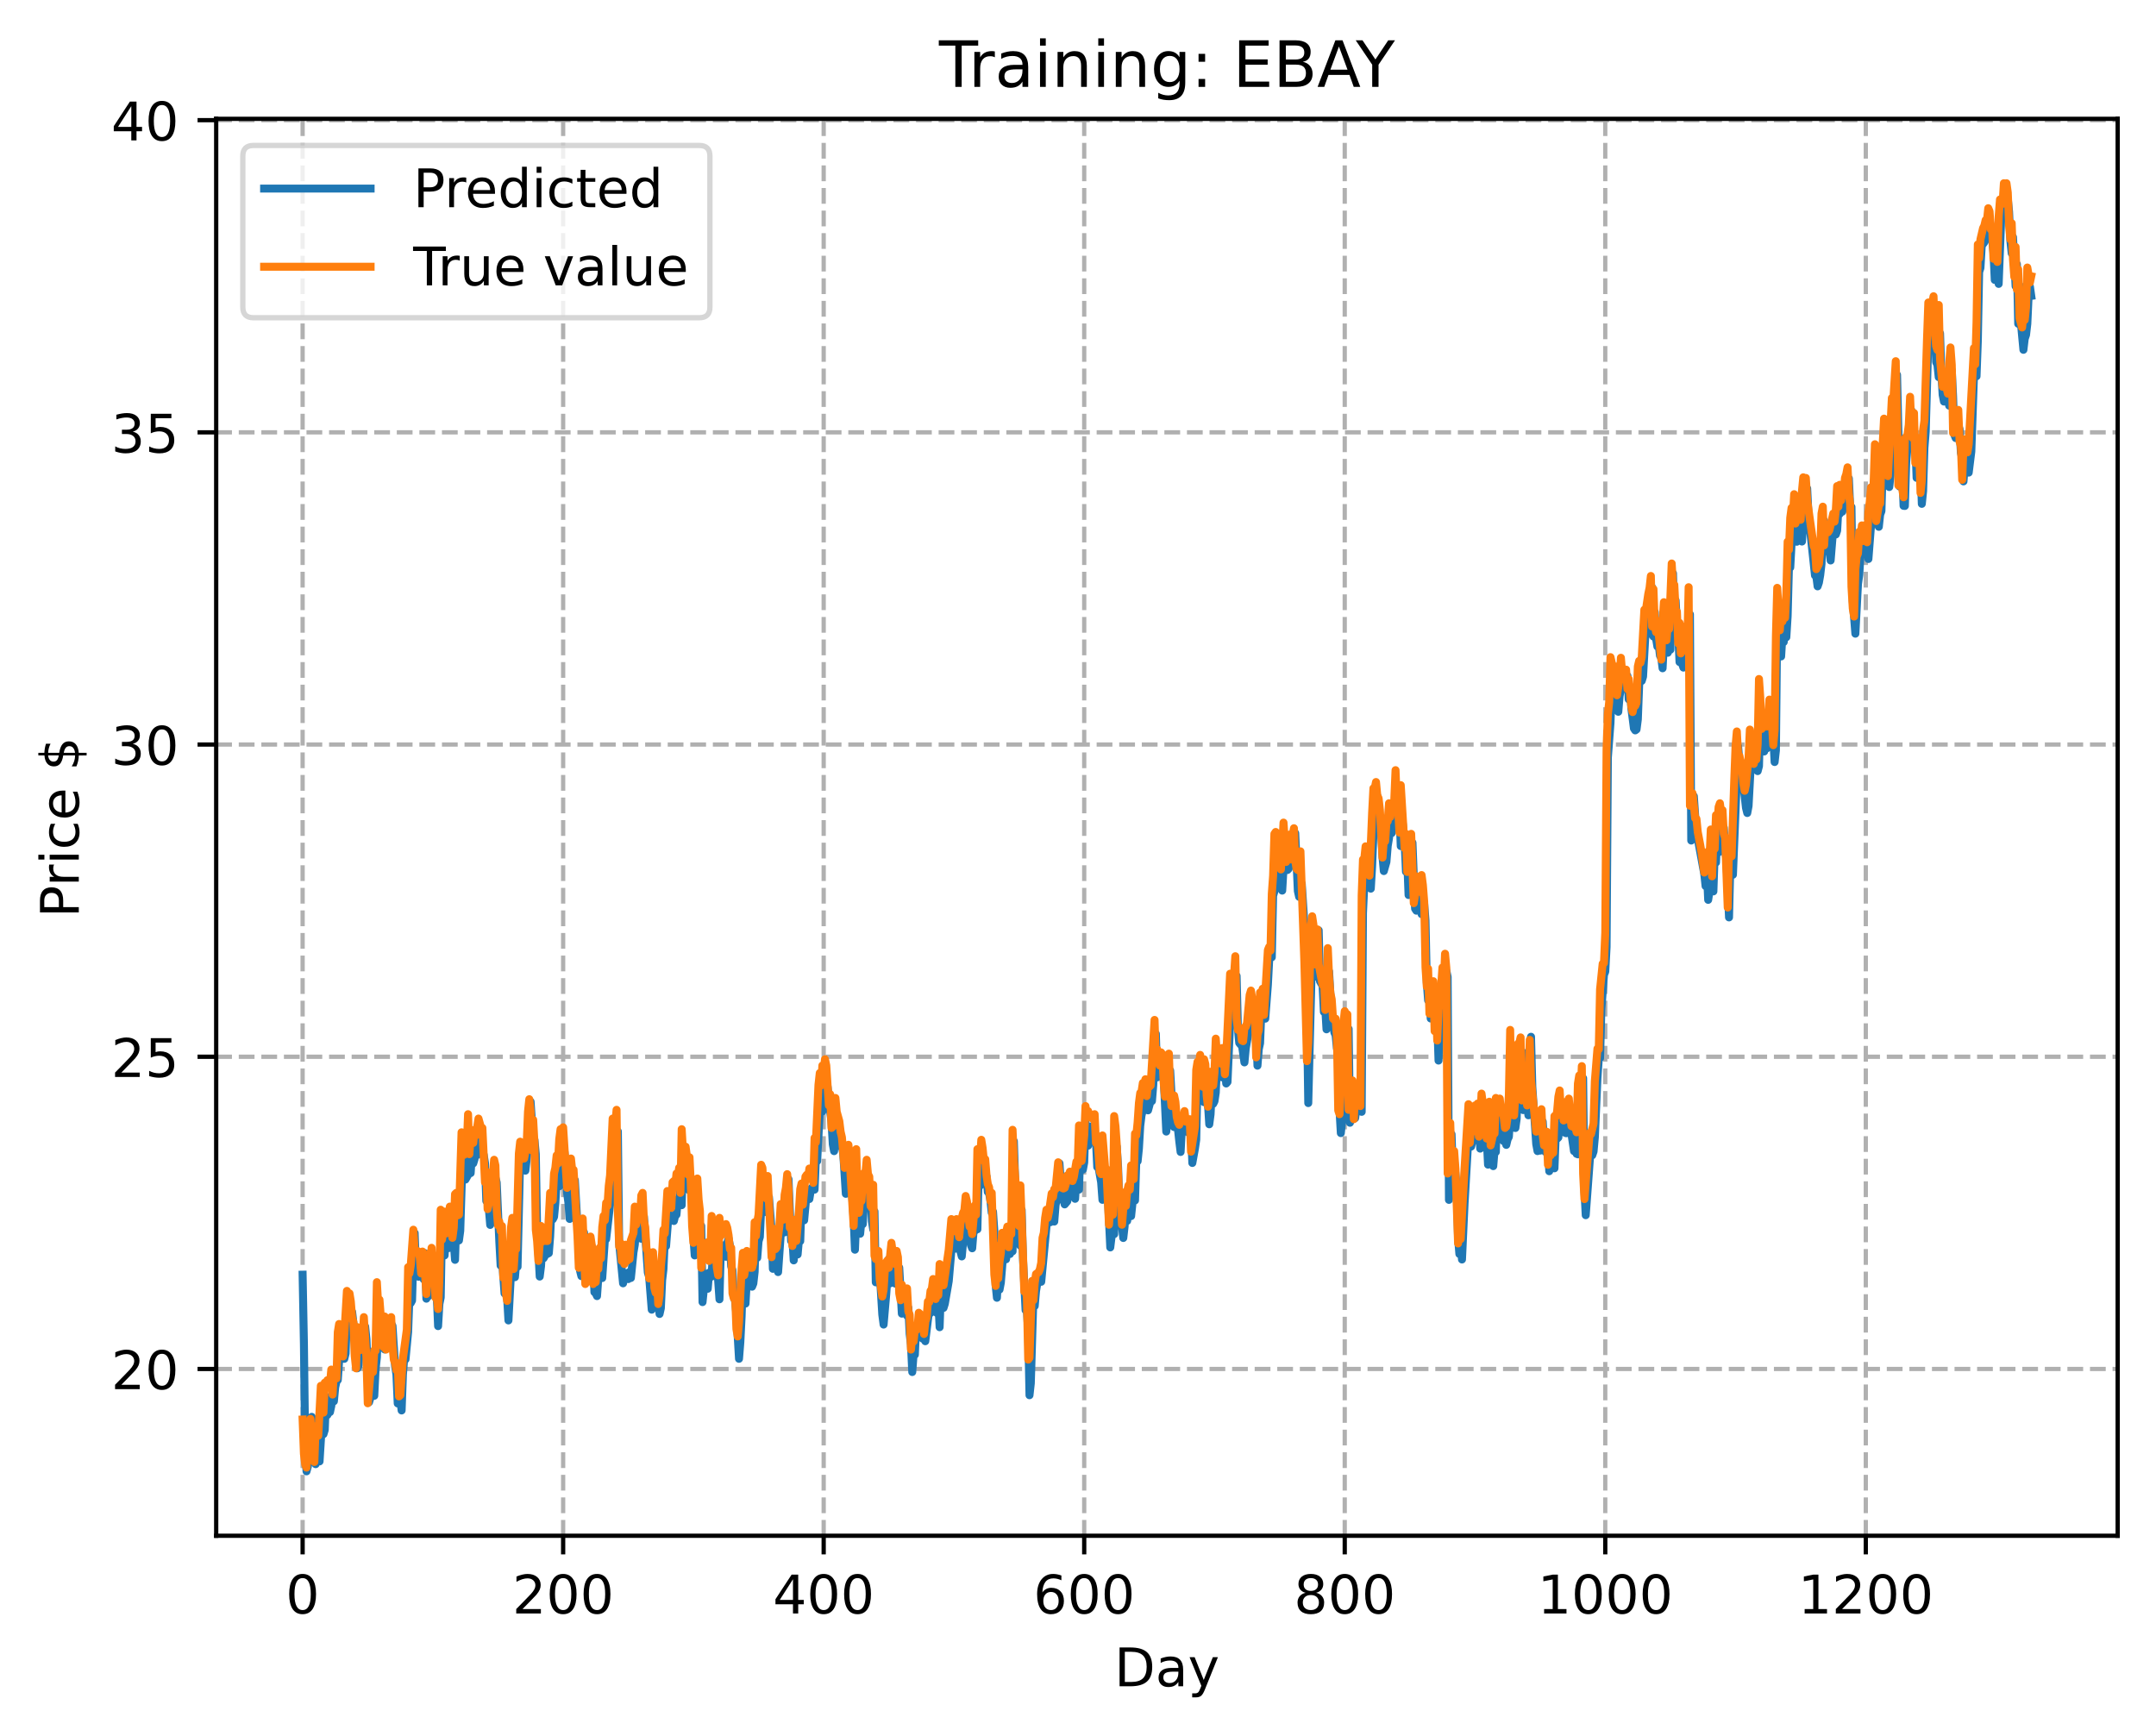 <?xml version="1.0" encoding="utf-8" standalone="no"?>
<!DOCTYPE svg PUBLIC "-//W3C//DTD SVG 1.1//EN"
  "http://www.w3.org/Graphics/SVG/1.1/DTD/svg11.dtd">
<!-- Created with matplotlib (https://matplotlib.org/) -->
<svg height="325.986pt" version="1.1" viewBox="0 0 404.923 325.986" width="404.923pt" xmlns="http://www.w3.org/2000/svg" xmlns:xlink="http://www.w3.org/1999/xlink">
 <defs>
  <style type="text/css">
*{stroke-linecap:butt;stroke-linejoin:round;}
  </style>
 </defs>
 <g id="figure_1">
  <g id="patch_1">
   <path d="M 0 325.986 
L 404.923 325.986 
L 404.923 0 
L 0 0 
z
" style="fill:#ffffff;"/>
  </g>
  <g id="axes_1">
   <g id="patch_2">
    <path d="M 40.603 288.43 
L 397.723 288.43 
L 397.723 22.318 
L 40.603 22.318 
z
" style="fill:#ffffff;"/>
   </g>
   <g id="matplotlib.axis_1">
    <g id="xtick_1">
     <g id="line2d_1">
      <path clip-path="url(#p2f307c0814)" d="M 56.836 288.43 
L 56.836 22.318 
" style="fill:none;stroke:#b0b0b0;stroke-dasharray:2.96,1.28;stroke-dashoffset:0;stroke-width:0.8;"/>
     </g>
     <g id="line2d_2">
      <defs>
       <path d="M 0 0 
L 0 3.5 
" id="m7b64e374b9" style="stroke:#000000;stroke-width:0.8;"/>
      </defs>
      <g>
       <use style="stroke:#000000;stroke-width:0.8;" x="56.836" xlink:href="#m7b64e374b9" y="288.43"/>
      </g>
     </g>
     <g id="text_1">
      <!-- 0 -->
      <defs>
       <path d="M 31.781 66.406 
Q 24.172 66.406 20.328 58.906 
Q 16.5 51.422 16.5 36.375 
Q 16.5 21.391 20.328 13.891 
Q 24.172 6.391 31.781 6.391 
Q 39.453 6.391 43.281 13.891 
Q 47.125 21.391 47.125 36.375 
Q 47.125 51.422 43.281 58.906 
Q 39.453 66.406 31.781 66.406 
z
M 31.781 74.219 
Q 44.047 74.219 50.516 64.516 
Q 56.984 54.828 56.984 36.375 
Q 56.984 17.969 50.516 8.266 
Q 44.047 -1.422 31.781 -1.422 
Q 19.531 -1.422 13.062 8.266 
Q 6.594 17.969 6.594 36.375 
Q 6.594 54.828 13.062 64.516 
Q 19.531 74.219 31.781 74.219 
z
" id="DejaVuSans-48"/>
      </defs>
      <g transform="translate(53.655 303.029)scale(0.1 -0.1)">
       <use xlink:href="#DejaVuSans-48"/>
      </g>
     </g>
    </g>
    <g id="xtick_2">
     <g id="line2d_3">
      <path clip-path="url(#p2f307c0814)" d="M 105.766 288.43 
L 105.766 22.318 
" style="fill:none;stroke:#b0b0b0;stroke-dasharray:2.96,1.28;stroke-dashoffset:0;stroke-width:0.8;"/>
     </g>
     <g id="line2d_4">
      <g>
       <use style="stroke:#000000;stroke-width:0.8;" x="105.766" xlink:href="#m7b64e374b9" y="288.43"/>
      </g>
     </g>
     <g id="text_2">
      <!-- 200 -->
      <defs>
       <path d="M 19.188 8.297 
L 53.609 8.297 
L 53.609 0 
L 7.328 0 
L 7.328 8.297 
Q 12.938 14.109 22.625 23.891 
Q 32.328 33.688 34.812 36.531 
Q 39.547 41.844 41.422 45.531 
Q 43.312 49.219 43.312 52.781 
Q 43.312 58.594 39.234 62.25 
Q 35.156 65.922 28.609 65.922 
Q 23.969 65.922 18.812 64.312 
Q 13.672 62.703 7.812 59.422 
L 7.812 69.391 
Q 13.766 71.781 18.938 73 
Q 24.125 74.219 28.422 74.219 
Q 39.75 74.219 46.484 68.547 
Q 53.219 62.891 53.219 53.422 
Q 53.219 48.922 51.531 44.891 
Q 49.859 40.875 45.406 35.406 
Q 44.188 33.984 37.641 27.219 
Q 31.109 20.453 19.188 8.297 
z
" id="DejaVuSans-50"/>
      </defs>
      <g transform="translate(96.223 303.029)scale(0.1 -0.1)">
       <use xlink:href="#DejaVuSans-50"/>
       <use x="63.623" xlink:href="#DejaVuSans-48"/>
       <use x="127.246" xlink:href="#DejaVuSans-48"/>
      </g>
     </g>
    </g>
    <g id="xtick_3">
     <g id="line2d_5">
      <path clip-path="url(#p2f307c0814)" d="M 154.697 288.43 
L 154.697 22.318 
" style="fill:none;stroke:#b0b0b0;stroke-dasharray:2.96,1.28;stroke-dashoffset:0;stroke-width:0.8;"/>
     </g>
     <g id="line2d_6">
      <g>
       <use style="stroke:#000000;stroke-width:0.8;" x="154.697" xlink:href="#m7b64e374b9" y="288.43"/>
      </g>
     </g>
     <g id="text_3">
      <!-- 400 -->
      <defs>
       <path d="M 37.797 64.312 
L 12.891 25.391 
L 37.797 25.391 
z
M 35.203 72.906 
L 47.609 72.906 
L 47.609 25.391 
L 58.016 25.391 
L 58.016 17.188 
L 47.609 17.188 
L 47.609 0 
L 37.797 0 
L 37.797 17.188 
L 4.891 17.188 
L 4.891 26.703 
z
" id="DejaVuSans-52"/>
      </defs>
      <g transform="translate(145.153 303.029)scale(0.1 -0.1)">
       <use xlink:href="#DejaVuSans-52"/>
       <use x="63.623" xlink:href="#DejaVuSans-48"/>
       <use x="127.246" xlink:href="#DejaVuSans-48"/>
      </g>
     </g>
    </g>
    <g id="xtick_4">
     <g id="line2d_7">
      <path clip-path="url(#p2f307c0814)" d="M 203.628 288.43 
L 203.628 22.318 
" style="fill:none;stroke:#b0b0b0;stroke-dasharray:2.96,1.28;stroke-dashoffset:0;stroke-width:0.8;"/>
     </g>
     <g id="line2d_8">
      <g>
       <use style="stroke:#000000;stroke-width:0.8;" x="203.628" xlink:href="#m7b64e374b9" y="288.43"/>
      </g>
     </g>
     <g id="text_4">
      <!-- 600 -->
      <defs>
       <path d="M 33.016 40.375 
Q 26.375 40.375 22.484 35.828 
Q 18.609 31.297 18.609 23.391 
Q 18.609 15.531 22.484 10.953 
Q 26.375 6.391 33.016 6.391 
Q 39.656 6.391 43.531 10.953 
Q 47.406 15.531 47.406 23.391 
Q 47.406 31.297 43.531 35.828 
Q 39.656 40.375 33.016 40.375 
z
M 52.594 71.297 
L 52.594 62.312 
Q 48.875 64.062 45.094 64.984 
Q 41.312 65.922 37.594 65.922 
Q 27.828 65.922 22.672 59.328 
Q 17.531 52.734 16.797 39.406 
Q 19.672 43.656 24.016 45.922 
Q 28.375 48.188 33.594 48.188 
Q 44.578 48.188 50.953 41.516 
Q 57.328 34.859 57.328 23.391 
Q 57.328 12.156 50.688 5.359 
Q 44.047 -1.422 33.016 -1.422 
Q 20.359 -1.422 13.672 8.266 
Q 6.984 17.969 6.984 36.375 
Q 6.984 53.656 15.188 63.938 
Q 23.391 74.219 37.203 74.219 
Q 40.922 74.219 44.703 73.484 
Q 48.484 72.75 52.594 71.297 
z
" id="DejaVuSans-54"/>
      </defs>
      <g transform="translate(194.084 303.029)scale(0.1 -0.1)">
       <use xlink:href="#DejaVuSans-54"/>
       <use x="63.623" xlink:href="#DejaVuSans-48"/>
       <use x="127.246" xlink:href="#DejaVuSans-48"/>
      </g>
     </g>
    </g>
    <g id="xtick_5">
     <g id="line2d_9">
      <path clip-path="url(#p2f307c0814)" d="M 252.558 288.43 
L 252.558 22.318 
" style="fill:none;stroke:#b0b0b0;stroke-dasharray:2.96,1.28;stroke-dashoffset:0;stroke-width:0.8;"/>
     </g>
     <g id="line2d_10">
      <g>
       <use style="stroke:#000000;stroke-width:0.8;" x="252.558" xlink:href="#m7b64e374b9" y="288.43"/>
      </g>
     </g>
     <g id="text_5">
      <!-- 800 -->
      <defs>
       <path d="M 31.781 34.625 
Q 24.75 34.625 20.719 30.859 
Q 16.703 27.094 16.703 20.516 
Q 16.703 13.922 20.719 10.156 
Q 24.75 6.391 31.781 6.391 
Q 38.812 6.391 42.859 10.172 
Q 46.922 13.969 46.922 20.516 
Q 46.922 27.094 42.891 30.859 
Q 38.875 34.625 31.781 34.625 
z
M 21.922 38.812 
Q 15.578 40.375 12.031 44.719 
Q 8.5 49.078 8.5 55.328 
Q 8.5 64.062 14.719 69.141 
Q 20.953 74.219 31.781 74.219 
Q 42.672 74.219 48.875 69.141 
Q 55.078 64.062 55.078 55.328 
Q 55.078 49.078 51.531 44.719 
Q 48 40.375 41.703 38.812 
Q 48.828 37.156 52.797 32.312 
Q 56.781 27.484 56.781 20.516 
Q 56.781 9.906 50.312 4.234 
Q 43.844 -1.422 31.781 -1.422 
Q 19.734 -1.422 13.25 4.234 
Q 6.781 9.906 6.781 20.516 
Q 6.781 27.484 10.781 32.312 
Q 14.797 37.156 21.922 38.812 
z
M 18.312 54.391 
Q 18.312 48.734 21.844 45.562 
Q 25.391 42.391 31.781 42.391 
Q 38.141 42.391 41.719 45.562 
Q 45.312 48.734 45.312 54.391 
Q 45.312 60.062 41.719 63.234 
Q 38.141 66.406 31.781 66.406 
Q 25.391 66.406 21.844 63.234 
Q 18.312 60.062 18.312 54.391 
z
" id="DejaVuSans-56"/>
      </defs>
      <g transform="translate(243.015 303.029)scale(0.1 -0.1)">
       <use xlink:href="#DejaVuSans-56"/>
       <use x="63.623" xlink:href="#DejaVuSans-48"/>
       <use x="127.246" xlink:href="#DejaVuSans-48"/>
      </g>
     </g>
    </g>
    <g id="xtick_6">
     <g id="line2d_11">
      <path clip-path="url(#p2f307c0814)" d="M 301.489 288.43 
L 301.489 22.318 
" style="fill:none;stroke:#b0b0b0;stroke-dasharray:2.96,1.28;stroke-dashoffset:0;stroke-width:0.8;"/>
     </g>
     <g id="line2d_12">
      <g>
       <use style="stroke:#000000;stroke-width:0.8;" x="301.489" xlink:href="#m7b64e374b9" y="288.43"/>
      </g>
     </g>
     <g id="text_6">
      <!-- 1000 -->
      <defs>
       <path d="M 12.406 8.297 
L 28.516 8.297 
L 28.516 63.922 
L 10.984 60.406 
L 10.984 69.391 
L 28.422 72.906 
L 38.281 72.906 
L 38.281 8.297 
L 54.391 8.297 
L 54.391 0 
L 12.406 0 
z
" id="DejaVuSans-49"/>
      </defs>
      <g transform="translate(288.764 303.029)scale(0.1 -0.1)">
       <use xlink:href="#DejaVuSans-49"/>
       <use x="63.623" xlink:href="#DejaVuSans-48"/>
       <use x="127.246" xlink:href="#DejaVuSans-48"/>
       <use x="190.869" xlink:href="#DejaVuSans-48"/>
      </g>
     </g>
    </g>
    <g id="xtick_7">
     <g id="line2d_13">
      <path clip-path="url(#p2f307c0814)" d="M 350.419 288.43 
L 350.419 22.318 
" style="fill:none;stroke:#b0b0b0;stroke-dasharray:2.96,1.28;stroke-dashoffset:0;stroke-width:0.8;"/>
     </g>
     <g id="line2d_14">
      <g>
       <use style="stroke:#000000;stroke-width:0.8;" x="350.419" xlink:href="#m7b64e374b9" y="288.43"/>
      </g>
     </g>
     <g id="text_7">
      <!-- 1200 -->
      <g transform="translate(337.694 303.029)scale(0.1 -0.1)">
       <use xlink:href="#DejaVuSans-49"/>
       <use x="63.623" xlink:href="#DejaVuSans-50"/>
       <use x="127.246" xlink:href="#DejaVuSans-48"/>
       <use x="190.869" xlink:href="#DejaVuSans-48"/>
      </g>
     </g>
    </g>
    <g id="text_8">
     <!-- Day -->
     <defs>
      <path d="M 19.672 64.797 
L 19.672 8.109 
L 31.594 8.109 
Q 46.688 8.109 53.688 14.938 
Q 60.688 21.781 60.688 36.531 
Q 60.688 51.172 53.688 57.984 
Q 46.688 64.797 31.594 64.797 
z
M 9.812 72.906 
L 30.078 72.906 
Q 51.266 72.906 61.172 64.094 
Q 71.094 55.281 71.094 36.531 
Q 71.094 17.672 61.125 8.828 
Q 51.172 0 30.078 0 
L 9.812 0 
z
" id="DejaVuSans-68"/>
      <path d="M 34.281 27.484 
Q 23.391 27.484 19.188 25 
Q 14.984 22.516 14.984 16.5 
Q 14.984 11.719 18.141 8.906 
Q 21.297 6.109 26.703 6.109 
Q 34.188 6.109 38.703 11.406 
Q 43.219 16.703 43.219 25.484 
L 43.219 27.484 
z
M 52.203 31.203 
L 52.203 0 
L 43.219 0 
L 43.219 8.297 
Q 40.141 3.328 35.547 0.953 
Q 30.953 -1.422 24.312 -1.422 
Q 15.922 -1.422 10.953 3.297 
Q 6 8.016 6 15.922 
Q 6 25.141 12.172 29.828 
Q 18.359 34.516 30.609 34.516 
L 43.219 34.516 
L 43.219 35.406 
Q 43.219 41.609 39.141 45 
Q 35.062 48.391 27.688 48.391 
Q 23 48.391 18.547 47.266 
Q 14.109 46.141 10.016 43.891 
L 10.016 52.203 
Q 14.938 54.109 19.578 55.047 
Q 24.219 56 28.609 56 
Q 40.484 56 46.344 49.844 
Q 52.203 43.703 52.203 31.203 
z
" id="DejaVuSans-97"/>
      <path d="M 32.172 -5.078 
Q 28.375 -14.844 24.75 -17.812 
Q 21.141 -20.797 15.094 -20.797 
L 7.906 -20.797 
L 7.906 -13.281 
L 13.188 -13.281 
Q 16.891 -13.281 18.938 -11.516 
Q 21 -9.766 23.484 -3.219 
L 25.094 0.875 
L 2.984 54.688 
L 12.5 54.688 
L 29.594 11.922 
L 46.688 54.688 
L 56.203 54.688 
z
" id="DejaVuSans-121"/>
     </defs>
     <g transform="translate(209.29 316.707)scale(0.1 -0.1)">
      <use xlink:href="#DejaVuSans-68"/>
      <use x="77.002" xlink:href="#DejaVuSans-97"/>
      <use x="138.281" xlink:href="#DejaVuSans-121"/>
     </g>
    </g>
   </g>
   <g id="matplotlib.axis_2">
    <g id="ytick_1">
     <g id="line2d_15">
      <path clip-path="url(#p2f307c0814)" d="M 40.603 257.106 
L 397.723 257.106 
" style="fill:none;stroke:#b0b0b0;stroke-dasharray:2.96,1.28;stroke-dashoffset:0;stroke-width:0.8;"/>
     </g>
     <g id="line2d_16">
      <defs>
       <path d="M 0 0 
L -3.5 0 
" id="m6686b293ac" style="stroke:#000000;stroke-width:0.8;"/>
      </defs>
      <g>
       <use style="stroke:#000000;stroke-width:0.8;" x="40.603" xlink:href="#m6686b293ac" y="257.106"/>
      </g>
     </g>
     <g id="text_9">
      <!-- 20 -->
      <g transform="translate(20.878 260.905)scale(0.1 -0.1)">
       <use xlink:href="#DejaVuSans-50"/>
       <use x="63.623" xlink:href="#DejaVuSans-48"/>
      </g>
     </g>
    </g>
    <g id="ytick_2">
     <g id="line2d_17">
      <path clip-path="url(#p2f307c0814)" d="M 40.603 198.472 
L 397.723 198.472 
" style="fill:none;stroke:#b0b0b0;stroke-dasharray:2.96,1.28;stroke-dashoffset:0;stroke-width:0.8;"/>
     </g>
     <g id="line2d_18">
      <g>
       <use style="stroke:#000000;stroke-width:0.8;" x="40.603" xlink:href="#m6686b293ac" y="198.472"/>
      </g>
     </g>
     <g id="text_10">
      <!-- 25 -->
      <defs>
       <path d="M 10.797 72.906 
L 49.516 72.906 
L 49.516 64.594 
L 19.828 64.594 
L 19.828 46.734 
Q 21.969 47.469 24.109 47.828 
Q 26.266 48.188 28.422 48.188 
Q 40.625 48.188 47.75 41.5 
Q 54.891 34.812 54.891 23.391 
Q 54.891 11.625 47.562 5.094 
Q 40.234 -1.422 26.906 -1.422 
Q 22.312 -1.422 17.547 -0.641 
Q 12.797 0.141 7.719 1.703 
L 7.719 11.625 
Q 12.109 9.234 16.797 8.062 
Q 21.484 6.891 26.703 6.891 
Q 35.156 6.891 40.078 11.328 
Q 45.016 15.766 45.016 23.391 
Q 45.016 31 40.078 35.438 
Q 35.156 39.891 26.703 39.891 
Q 22.75 39.891 18.812 39.016 
Q 14.891 38.141 10.797 36.281 
z
" id="DejaVuSans-53"/>
      </defs>
      <g transform="translate(20.878 202.271)scale(0.1 -0.1)">
       <use xlink:href="#DejaVuSans-50"/>
       <use x="63.623" xlink:href="#DejaVuSans-53"/>
      </g>
     </g>
    </g>
    <g id="ytick_3">
     <g id="line2d_19">
      <path clip-path="url(#p2f307c0814)" d="M 40.603 139.838 
L 397.723 139.838 
" style="fill:none;stroke:#b0b0b0;stroke-dasharray:2.96,1.28;stroke-dashoffset:0;stroke-width:0.8;"/>
     </g>
     <g id="line2d_20">
      <g>
       <use style="stroke:#000000;stroke-width:0.8;" x="40.603" xlink:href="#m6686b293ac" y="139.838"/>
      </g>
     </g>
     <g id="text_11">
      <!-- 30 -->
      <defs>
       <path d="M 40.578 39.312 
Q 47.656 37.797 51.625 33 
Q 55.609 28.219 55.609 21.188 
Q 55.609 10.406 48.188 4.484 
Q 40.766 -1.422 27.094 -1.422 
Q 22.516 -1.422 17.656 -0.516 
Q 12.797 0.391 7.625 2.203 
L 7.625 11.719 
Q 11.719 9.328 16.594 8.109 
Q 21.484 6.891 26.812 6.891 
Q 36.078 6.891 40.938 10.547 
Q 45.797 14.203 45.797 21.188 
Q 45.797 27.641 41.281 31.266 
Q 36.766 34.906 28.719 34.906 
L 20.219 34.906 
L 20.219 43.016 
L 29.109 43.016 
Q 36.375 43.016 40.234 45.922 
Q 44.094 48.828 44.094 54.297 
Q 44.094 59.906 40.109 62.906 
Q 36.141 65.922 28.719 65.922 
Q 24.656 65.922 20.016 65.031 
Q 15.375 64.156 9.812 62.312 
L 9.812 71.094 
Q 15.438 72.656 20.344 73.438 
Q 25.25 74.219 29.594 74.219 
Q 40.828 74.219 47.359 69.109 
Q 53.906 64.016 53.906 55.328 
Q 53.906 49.266 50.438 45.094 
Q 46.969 40.922 40.578 39.312 
z
" id="DejaVuSans-51"/>
      </defs>
      <g transform="translate(20.878 143.637)scale(0.1 -0.1)">
       <use xlink:href="#DejaVuSans-51"/>
       <use x="63.623" xlink:href="#DejaVuSans-48"/>
      </g>
     </g>
    </g>
    <g id="ytick_4">
     <g id="line2d_21">
      <path clip-path="url(#p2f307c0814)" d="M 40.603 81.204 
L 397.723 81.204 
" style="fill:none;stroke:#b0b0b0;stroke-dasharray:2.96,1.28;stroke-dashoffset:0;stroke-width:0.8;"/>
     </g>
     <g id="line2d_22">
      <g>
       <use style="stroke:#000000;stroke-width:0.8;" x="40.603" xlink:href="#m6686b293ac" y="81.204"/>
      </g>
     </g>
     <g id="text_12">
      <!-- 35 -->
      <g transform="translate(20.878 85.003)scale(0.1 -0.1)">
       <use xlink:href="#DejaVuSans-51"/>
       <use x="63.623" xlink:href="#DejaVuSans-53"/>
      </g>
     </g>
    </g>
    <g id="ytick_5">
     <g id="line2d_23">
      <path clip-path="url(#p2f307c0814)" d="M 40.603 22.57 
L 397.723 22.57 
" style="fill:none;stroke:#b0b0b0;stroke-dasharray:2.96,1.28;stroke-dashoffset:0;stroke-width:0.8;"/>
     </g>
     <g id="line2d_24">
      <g>
       <use style="stroke:#000000;stroke-width:0.8;" x="40.603" xlink:href="#m6686b293ac" y="22.57"/>
      </g>
     </g>
     <g id="text_13">
      <!-- 40 -->
      <g transform="translate(20.878 26.369)scale(0.1 -0.1)">
       <use xlink:href="#DejaVuSans-52"/>
       <use x="63.623" xlink:href="#DejaVuSans-48"/>
      </g>
     </g>
    </g>
    <g id="text_14">
     <!-- Price $ -->
     <defs>
      <path d="M 19.672 64.797 
L 19.672 37.406 
L 32.078 37.406 
Q 38.969 37.406 42.719 40.969 
Q 46.484 44.531 46.484 51.125 
Q 46.484 57.672 42.719 61.234 
Q 38.969 64.797 32.078 64.797 
z
M 9.812 72.906 
L 32.078 72.906 
Q 44.344 72.906 50.609 67.359 
Q 56.891 61.812 56.891 51.125 
Q 56.891 40.328 50.609 34.812 
Q 44.344 29.297 32.078 29.297 
L 19.672 29.297 
L 19.672 0 
L 9.812 0 
z
" id="DejaVuSans-80"/>
      <path d="M 41.109 46.297 
Q 39.594 47.172 37.812 47.578 
Q 36.031 48 33.891 48 
Q 26.266 48 22.188 43.047 
Q 18.109 38.094 18.109 28.812 
L 18.109 0 
L 9.078 0 
L 9.078 54.688 
L 18.109 54.688 
L 18.109 46.188 
Q 20.953 51.172 25.484 53.578 
Q 30.031 56 36.531 56 
Q 37.453 56 38.578 55.875 
Q 39.703 55.766 41.062 55.516 
z
" id="DejaVuSans-114"/>
      <path d="M 9.422 54.688 
L 18.406 54.688 
L 18.406 0 
L 9.422 0 
z
M 9.422 75.984 
L 18.406 75.984 
L 18.406 64.594 
L 9.422 64.594 
z
" id="DejaVuSans-105"/>
      <path d="M 48.781 52.594 
L 48.781 44.188 
Q 44.969 46.297 41.141 47.344 
Q 37.312 48.391 33.406 48.391 
Q 24.656 48.391 19.812 42.844 
Q 14.984 37.312 14.984 27.297 
Q 14.984 17.281 19.812 11.734 
Q 24.656 6.203 33.406 6.203 
Q 37.312 6.203 41.141 7.25 
Q 44.969 8.297 48.781 10.406 
L 48.781 2.094 
Q 45.016 0.344 40.984 -0.531 
Q 36.969 -1.422 32.422 -1.422 
Q 20.062 -1.422 12.781 6.344 
Q 5.516 14.109 5.516 27.297 
Q 5.516 40.672 12.859 48.328 
Q 20.219 56 33.016 56 
Q 37.156 56 41.109 55.141 
Q 45.062 54.297 48.781 52.594 
z
" id="DejaVuSans-99"/>
      <path d="M 56.203 29.594 
L 56.203 25.203 
L 14.891 25.203 
Q 15.484 15.922 20.484 11.062 
Q 25.484 6.203 34.422 6.203 
Q 39.594 6.203 44.453 7.469 
Q 49.312 8.734 54.109 11.281 
L 54.109 2.781 
Q 49.266 0.734 44.188 -0.344 
Q 39.109 -1.422 33.891 -1.422 
Q 20.797 -1.422 13.156 6.188 
Q 5.516 13.812 5.516 26.812 
Q 5.516 40.234 12.766 48.109 
Q 20.016 56 32.328 56 
Q 43.359 56 49.781 48.891 
Q 56.203 41.797 56.203 29.594 
z
M 47.219 32.234 
Q 47.125 39.594 43.094 43.984 
Q 39.062 48.391 32.422 48.391 
Q 24.906 48.391 20.391 44.141 
Q 15.875 39.891 15.188 32.172 
z
" id="DejaVuSans-101"/>
      <path id="DejaVuSans-32"/>
      <path d="M 33.797 -14.703 
L 28.906 -14.703 
L 28.859 0 
Q 23.734 0.094 18.609 1.188 
Q 13.484 2.297 8.297 4.5 
L 8.297 13.281 
Q 13.281 10.156 18.375 8.562 
Q 23.484 6.984 28.906 6.938 
L 28.906 29.203 
Q 18.109 30.953 13.203 35.156 
Q 8.297 39.359 8.297 46.688 
Q 8.297 54.641 13.625 59.219 
Q 18.953 63.812 28.906 64.5 
L 28.906 75.984 
L 33.797 75.984 
L 33.797 64.656 
Q 38.328 64.453 42.578 63.688 
Q 46.828 62.938 50.875 61.625 
L 50.875 53.078 
Q 46.828 55.125 42.547 56.25 
Q 38.281 57.375 33.797 57.562 
L 33.797 36.719 
Q 44.875 35.016 50.094 30.609 
Q 55.328 26.219 55.328 18.609 
Q 55.328 10.359 49.781 5.594 
Q 44.234 0.828 33.797 0.094 
z
M 28.906 37.594 
L 28.906 57.625 
Q 23.25 56.984 20.266 54.391 
Q 17.281 51.812 17.281 47.516 
Q 17.281 43.312 20.031 40.969 
Q 22.797 38.625 28.906 37.594 
z
M 33.797 28.219 
L 33.797 7.078 
Q 39.984 7.906 43.141 10.594 
Q 46.297 13.281 46.297 17.672 
Q 46.297 21.969 43.281 24.5 
Q 40.281 27.047 33.797 28.219 
z
" id="DejaVuSans-36"/>
     </defs>
     <g transform="translate(14.798 172.342)rotate(-90)scale(0.1 -0.1)">
      <use xlink:href="#DejaVuSans-80"/>
      <use x="58.553" xlink:href="#DejaVuSans-114"/>
      <use x="99.666" xlink:href="#DejaVuSans-105"/>
      <use x="127.449" xlink:href="#DejaVuSans-99"/>
      <use x="182.43" xlink:href="#DejaVuSans-101"/>
      <use x="243.953" xlink:href="#DejaVuSans-32"/>
      <use x="275.74" xlink:href="#DejaVuSans-36"/>
     </g>
    </g>
   </g>
   <g id="line2d_25">
    <path clip-path="url(#p2f307c0814)" d="M 56.836 239.403 
L 57.081 252.481 
L 57.325 272.525 
L 57.57 276.334 
L 57.814 275.434 
L 58.548 266.103 
L 58.793 271.491 
L 59.282 274.99 
L 59.527 270.661 
L 59.772 268.368 
L 60.016 274.47 
L 60.506 266.54 
L 60.75 269.354 
L 60.995 268.557 
L 61.24 262.307 
L 61.484 265.757 
L 61.729 265.25 
L 61.974 265.207 
L 62.218 264.063 
L 62.463 261.975 
L 62.708 263.181 
L 62.952 260.572 
L 63.197 259.434 
L 63.441 259.187 
L 63.931 252.015 
L 64.175 253.407 
L 64.42 253.722 
L 64.665 255.202 
L 64.909 254.182 
L 65.154 246.771 
L 65.399 243.917 
L 65.643 246.649 
L 66.133 246.396 
L 66.377 248.51 
L 67.111 256.984 
L 67.356 256.429 
L 67.601 252.566 
L 67.845 252.559 
L 68.09 253.978 
L 68.579 249.139 
L 68.824 251.517 
L 69.313 263.358 
L 69.558 262.573 
L 69.802 260.841 
L 70.047 257.401 
L 70.292 262.148 
L 70.536 257.205 
L 70.781 254.937 
L 71.026 247.299 
L 71.27 247.804 
L 71.515 247.736 
L 71.76 248.63 
L 72.004 250.472 
L 72.249 253.449 
L 73.228 251.079 
L 73.472 248.58 
L 73.717 249.032 
L 74.206 256.577 
L 74.451 258.118 
L 74.696 263.587 
L 74.94 258.26 
L 75.185 262.886 
L 75.429 264.9 
L 75.674 258.164 
L 75.919 255.003 
L 76.163 255.303 
L 76.653 250.112 
L 76.897 243.328 
L 77.142 244.728 
L 77.387 244.263 
L 77.631 235.987 
L 77.876 231.585 
L 78.121 238.009 
L 78.61 239.79 
L 78.855 239.113 
L 79.099 236.304 
L 79.589 240.281 
L 79.833 235.369 
L 80.078 243.911 
L 80.323 243.305 
L 80.567 243.382 
L 80.812 237.455 
L 81.056 240.123 
L 81.301 239.199 
L 82.035 243.439 
L 82.28 249.062 
L 82.524 244.888 
L 82.769 243.679 
L 83.014 230.077 
L 83.258 235.033 
L 83.503 235.784 
L 83.748 231.27 
L 83.992 233.525 
L 84.237 234.414 
L 84.482 232.704 
L 84.726 230.155 
L 85.216 233.364 
L 85.46 236.615 
L 85.705 228.818 
L 85.95 229.209 
L 86.194 232.975 
L 86.439 231.167 
L 86.928 215.574 
L 87.173 220.452 
L 87.417 221.539 
L 87.907 220.673 
L 88.151 214.806 
L 88.396 220.321 
L 88.641 216.557 
L 88.885 218.491 
L 89.13 217.683 
L 89.375 214.112 
L 89.619 216.935 
L 90.109 214.906 
L 90.353 215.849 
L 90.843 216.877 
L 91.087 218.447 
L 91.332 225.558 
L 91.577 224.311 
L 92.066 230.055 
L 92.311 227.255 
L 92.555 222.747 
L 92.8 223.791 
L 93.044 221.168 
L 93.289 222.098 
L 93.778 233.21 
L 94.023 237.69 
L 94.268 236.181 
L 94.757 242.913 
L 95.002 239.503 
L 95.491 247.995 
L 95.98 238.847 
L 96.225 236.108 
L 96.47 231.383 
L 96.714 239.87 
L 96.959 236.994 
L 97.204 237.912 
L 97.693 217.256 
L 97.938 216.234 
L 98.182 218.89 
L 98.427 219.727 
L 98.672 219.863 
L 99.161 215.516 
L 99.65 206.906 
L 99.895 210.511 
L 100.139 216.141 
L 100.384 214.109 
L 100.629 216.757 
L 100.873 230.709 
L 101.363 239.755 
L 101.607 237.82 
L 101.852 233.894 
L 102.097 236.313 
L 102.341 235.871 
L 102.586 233.85 
L 102.831 235.492 
L 103.075 235.356 
L 103.32 232.273 
L 103.565 227.052 
L 103.809 229.012 
L 104.054 228.556 
L 104.299 225.959 
L 104.543 222.008 
L 104.788 221.468 
L 105.032 222.806 
L 105.522 216.792 
L 105.766 219.692 
L 106.011 216.308 
L 106.256 218.997 
L 106.5 224.009 
L 106.745 225.804 
L 106.99 228.933 
L 107.234 227.656 
L 107.479 220.405 
L 107.724 223.74 
L 107.968 221.656 
L 108.947 238.684 
L 109.192 239.673 
L 109.436 237.906 
L 109.681 231.465 
L 110.17 239.408 
L 110.66 239.417 
L 111.149 234.078 
L 111.393 235.748 
L 111.638 242.677 
L 111.883 242.886 
L 112.127 243.423 
L 112.372 239.969 
L 112.617 239.274 
L 112.861 237.344 
L 113.106 240.037 
L 113.595 232.944 
L 113.84 232.734 
L 114.819 224.109 
L 115.308 215.356 
L 115.553 215.915 
L 115.797 214.814 
L 116.042 212.499 
L 116.287 233.554 
L 117.02 241.024 
L 117.265 239.507 
L 117.51 240.242 
L 117.754 239.095 
L 117.999 240.231 
L 118.244 238.874 
L 118.488 240.022 
L 118.978 235.2 
L 119.222 233.764 
L 119.467 230.237 
L 119.712 232.294 
L 119.956 230.66 
L 120.201 230.921 
L 120.446 232.655 
L 120.935 228.453 
L 121.669 238.99 
L 121.914 239.788 
L 122.403 245.973 
L 122.648 242.04 
L 122.892 240.259 
L 123.137 245.481 
L 123.626 243.957 
L 123.871 246.78 
L 124.115 245.701 
L 124.36 240.412 
L 124.605 238.369 
L 124.849 232.971 
L 125.094 234.056 
L 125.583 227.842 
L 125.828 228.49 
L 126.073 228.337 
L 126.317 228.676 
L 126.562 229.32 
L 126.807 228.324 
L 127.051 228.134 
L 127.296 225.253 
L 127.541 225.268 
L 127.785 223.419 
L 128.03 226.35 
L 128.275 216.718 
L 128.519 219.665 
L 128.764 220.802 
L 129.008 218.17 
L 129.498 223.615 
L 129.742 221.634 
L 129.987 225.918 
L 130.232 232.403 
L 130.476 235.787 
L 131.21 227.32 
L 131.455 230.514 
L 131.7 230.244 
L 131.944 244.553 
L 132.189 242.177 
L 132.434 241.592 
L 132.678 241.523 
L 132.923 242.045 
L 133.168 239.024 
L 133.412 239.3 
L 133.657 239.767 
L 133.902 234.628 
L 134.146 234.816 
L 134.391 235.498 
L 134.88 240.48 
L 135.125 244.027 
L 135.369 234.769 
L 135.614 233.913 
L 135.859 233.887 
L 136.348 236.037 
L 136.593 233.429 
L 136.837 232.605 
L 137.082 233.909 
L 137.327 237.83 
L 137.571 238.597 
L 137.816 243.461 
L 138.061 244.354 
L 138.305 246.76 
L 138.795 255.2 
L 139.039 252.123 
L 139.284 247.195 
L 139.529 239.533 
L 139.773 239.098 
L 140.018 244.829 
L 140.507 236.015 
L 140.752 238.443 
L 140.996 238.756 
L 141.241 241.658 
L 141.486 241.051 
L 141.73 238.869 
L 141.975 230.876 
L 142.22 236.231 
L 142.464 233.143 
L 142.709 232.319 
L 143.198 221.479 
L 143.443 223.021 
L 143.688 226.467 
L 143.932 227.659 
L 144.177 226.693 
L 144.422 224.845 
L 144.911 231.09 
L 145.156 238.301 
L 145.4 235.558 
L 145.645 234.713 
L 146.134 238.913 
L 146.868 228.4 
L 147.113 228.6 
L 147.357 231.457 
L 148.091 221.467 
L 148.581 233.073 
L 148.825 232.762 
L 149.07 236.716 
L 149.315 232.878 
L 149.804 235.605 
L 150.049 232.854 
L 150.293 233.105 
L 150.538 225.355 
L 150.783 226.063 
L 151.027 229.189 
L 151.517 223.873 
L 151.761 223.464 
L 152.006 225.198 
L 152.251 223.712 
L 152.495 223.058 
L 152.74 222.854 
L 152.984 223.432 
L 153.229 217.633 
L 153.474 218.074 
L 153.963 208.6 
L 154.208 203.802 
L 154.452 208.75 
L 154.942 203.902 
L 155.186 202.574 
L 155.431 204.15 
L 155.92 208.802 
L 156.165 210.688 
L 156.41 214.915 
L 156.654 216.199 
L 156.899 211.242 
L 157.144 209.303 
L 157.388 212.408 
L 157.878 215.334 
L 158.122 215.222 
L 158.367 216.612 
L 158.856 224.212 
L 159.101 222.944 
L 159.345 222.549 
L 159.59 217.159 
L 160.324 228.915 
L 160.569 234.711 
L 161.058 222.674 
L 161.303 229.352 
L 161.547 231.715 
L 161.792 229.082 
L 162.037 229.919 
L 162.281 225.761 
L 162.771 223.466 
L 163.015 222.568 
L 163.26 223.096 
L 163.505 223.125 
L 163.749 229.369 
L 163.994 230.888 
L 164.239 227.521 
L 164.483 240.839 
L 164.972 237.129 
L 165.217 239.029 
L 165.706 246.911 
L 165.951 248.772 
L 166.44 243.11 
L 166.93 236.468 
L 167.174 241.034 
L 167.419 236.291 
L 167.664 238.354 
L 167.908 238.681 
L 168.153 241.08 
L 168.398 240.681 
L 168.887 238.082 
L 169.376 246.721 
L 169.621 246.264 
L 169.866 246.381 
L 170.11 245.996 
L 170.355 247.104 
L 170.6 245.627 
L 170.844 250.513 
L 171.089 252.509 
L 171.333 257.684 
L 171.578 254.406 
L 171.823 254.441 
L 172.067 248.949 
L 172.312 250.584 
L 172.557 249.973 
L 172.801 248.141 
L 173.046 250.909 
L 173.291 251.421 
L 173.535 249.479 
L 173.78 251.898 
L 174.514 245.949 
L 174.759 246.606 
L 175.003 244.533 
L 175.248 243.644 
L 175.493 243.216 
L 175.982 246.607 
L 176.227 244.388 
L 176.471 249.267 
L 176.716 242.055 
L 176.96 244.77 
L 177.205 245.643 
L 177.45 244.861 
L 178.184 240.609 
L 178.918 232.121 
L 179.162 234.511 
L 179.407 234.522 
L 179.896 232.115 
L 180.386 235.043 
L 180.63 235.973 
L 181.364 228.066 
L 181.609 227.479 
L 181.854 227.74 
L 182.098 229.312 
L 182.343 233.83 
L 182.588 234.444 
L 182.832 231.447 
L 183.077 231.181 
L 183.321 228.29 
L 183.566 230.875 
L 183.811 220 
L 184.055 222.709 
L 184.3 220.933 
L 184.545 217.803 
L 184.789 218.832 
L 185.034 220.935 
L 185.279 220.917 
L 185.523 223.861 
L 185.768 224.109 
L 186.013 225.483 
L 186.257 227.772 
L 186.502 227.576 
L 186.747 231.179 
L 186.991 241.333 
L 187.236 243.737 
L 187.481 238.9 
L 187.725 242.202 
L 187.97 240.903 
L 188.459 234.943 
L 188.704 236.433 
L 188.948 236.511 
L 189.438 232.56 
L 189.682 235.52 
L 189.927 233.187 
L 190.172 235.015 
L 190.416 214.331 
L 190.661 221.872 
L 190.906 223.45 
L 191.395 232.123 
L 191.64 233.968 
L 191.884 227.249 
L 192.129 236.278 
L 192.618 246.073 
L 192.863 246.129 
L 193.108 249.946 
L 193.352 262.04 
L 193.597 259.813 
L 194.086 243.582 
L 194.331 245.289 
L 194.575 242.488 
L 195.065 239.554 
L 195.309 239.816 
L 195.554 240.735 
L 196.777 227.835 
L 197.022 229.344 
L 197.267 229.548 
L 197.511 226.992 
L 197.756 226.21 
L 198.001 229.426 
L 198.245 226.38 
L 198.49 225.082 
L 198.979 218.483 
L 199.469 225.353 
L 199.713 224.992 
L 199.958 226.201 
L 200.447 225.622 
L 200.692 221.988 
L 200.936 223.658 
L 201.181 222.247 
L 201.426 222.688 
L 201.67 224.743 
L 201.915 225.153 
L 202.16 221.487 
L 202.649 223.429 
L 202.894 215.808 
L 203.138 219.558 
L 203.383 219.658 
L 203.628 218.334 
L 203.872 210.737 
L 204.117 212.227 
L 204.362 215.171 
L 204.606 213.066 
L 205.096 211.511 
L 205.34 212.329 
L 205.585 213.884 
L 205.83 214.154 
L 206.074 219.187 
L 206.319 219.282 
L 206.808 222.049 
L 207.053 225.345 
L 207.297 220.364 
L 207.542 221.956 
L 207.787 222.752 
L 208.031 223.94 
L 208.521 234.284 
L 209.01 230.247 
L 209.255 231.793 
L 209.499 215.147 
L 209.744 215.352 
L 209.989 219.216 
L 210.233 226.279 
L 210.478 229.173 
L 210.723 230.358 
L 210.967 232.51 
L 211.212 230.346 
L 211.457 226.555 
L 211.701 229.301 
L 211.946 226.226 
L 212.191 226.136 
L 212.435 228.401 
L 212.924 223.718 
L 213.169 225.461 
L 213.414 217.739 
L 213.658 218.092 
L 213.903 215.694 
L 214.148 211.457 
L 214.392 209.496 
L 214.637 208.487 
L 214.882 206.768 
L 215.126 207.573 
L 215.371 206.24 
L 215.616 208.536 
L 216.105 206.724 
L 216.35 206.797 
L 216.594 203.829 
L 217.084 194.166 
L 217.328 202.345 
L 217.573 197.8 
L 217.818 197.929 
L 218.062 201.615 
L 218.307 201.038 
L 218.551 202.333 
L 219.041 212.521 
L 219.285 210.317 
L 219.775 201.071 
L 220.264 209.956 
L 220.509 211.678 
L 220.753 208.497 
L 220.998 209.866 
L 221.487 214.406 
L 221.732 216.354 
L 221.977 211.788 
L 222.221 210.436 
L 222.466 212.21 
L 222.711 211.365 
L 222.955 211.098 
L 223.2 212.723 
L 223.445 211.631 
L 223.689 211.84 
L 223.934 218.421 
L 224.423 215.724 
L 224.668 214.051 
L 224.912 202.172 
L 225.157 200.962 
L 225.402 204.533 
L 225.646 200.973 
L 226.136 207.006 
L 226.38 203.883 
L 226.625 203.487 
L 227.114 211.156 
L 227.359 209.278 
L 227.604 204.205 
L 227.848 207.31 
L 228.093 206.834 
L 228.338 205.189 
L 228.582 199.771 
L 229.072 202.089 
L 229.316 201.261 
L 229.561 202.346 
L 229.806 202.269 
L 230.05 200.317 
L 230.295 203.492 
L 230.539 203.214 
L 231.273 186.5 
L 231.518 189.068 
L 231.763 188.315 
L 232.007 187.091 
L 232.252 183.297 
L 232.497 193.222 
L 232.741 195.869 
L 232.986 196.177 
L 233.231 196.151 
L 233.72 199.533 
L 233.965 196.91 
L 234.454 194.103 
L 234.699 192.083 
L 234.943 188.117 
L 235.188 187.752 
L 235.433 189.75 
L 235.677 189.888 
L 235.922 192.267 
L 236.167 200.145 
L 236.411 197.056 
L 236.656 195.92 
L 236.9 189.717 
L 237.145 189.582 
L 237.39 187.277 
L 237.634 191.319 
L 238.124 184.951 
L 238.368 180.254 
L 238.613 178.514 
L 238.858 179.786 
L 239.102 168.249 
L 239.347 167.415 
L 239.836 161.413 
L 240.081 164.408 
L 240.326 163.492 
L 240.57 163.292 
L 240.815 167.266 
L 241.304 158.897 
L 241.549 162.364 
L 241.794 163.402 
L 242.038 163.148 
L 242.527 157.403 
L 242.772 161.924 
L 243.261 156.485 
L 243.751 167.34 
L 243.995 168.434 
L 244.24 166.413 
L 244.485 165.97 
L 244.974 173.422 
L 245.463 190.48 
L 245.708 207.172 
L 246.442 178.313 
L 246.687 176.535 
L 246.931 177.574 
L 247.176 183.432 
L 247.665 174.722 
L 247.91 184.288 
L 248.399 185.163 
L 248.644 190.057 
L 248.888 189.187 
L 249.133 193.32 
L 249.378 191.495 
L 249.622 182.459 
L 250.112 191.191 
L 250.356 190.871 
L 250.601 193.884 
L 250.846 194.438 
L 251.09 196.92 
L 251.335 197.599 
L 251.58 208.599 
L 251.824 212.809 
L 252.069 210.526 
L 252.803 193.53 
L 253.048 193.561 
L 253.292 193.248 
L 253.537 210.867 
L 253.782 210.173 
L 254.271 204.34 
L 254.515 209.991 
L 255.005 206.222 
L 255.249 205.318 
L 255.739 208.814 
L 255.983 171.476 
L 256.228 166.182 
L 256.473 166.418 
L 256.717 161.979 
L 256.962 163.808 
L 257.207 164.596 
L 257.451 166.901 
L 257.696 162.741 
L 258.185 150.973 
L 258.675 149.472 
L 258.919 154.186 
L 259.164 154.038 
L 259.409 155.854 
L 259.653 160.96 
L 259.898 163.598 
L 260.387 161.877 
L 260.632 158.87 
L 260.876 157.401 
L 261.121 153.816 
L 261.366 156.483 
L 262.1 152.446 
L 262.344 147.506 
L 262.589 151.002 
L 262.834 152.49 
L 263.078 158.905 
L 263.323 153.443 
L 263.812 158.33 
L 264.057 163.723 
L 264.302 161.795 
L 264.546 168.097 
L 265.036 162.234 
L 265.28 158.287 
L 265.77 170.661 
L 266.014 171.039 
L 266.259 167.629 
L 266.503 168.951 
L 266.748 169.474 
L 266.993 171.69 
L 267.237 168.778 
L 267.482 169.741 
L 267.727 172.898 
L 267.971 184.541 
L 268.216 187.88 
L 268.461 187.063 
L 268.705 191.287 
L 268.95 190.58 
L 269.195 187.419 
L 269.439 186.687 
L 269.684 193.253 
L 269.929 191.492 
L 270.173 199.189 
L 270.418 192.463 
L 270.663 193.707 
L 271.152 183.58 
L 271.397 187.006 
L 271.641 182.341 
L 271.886 183.476 
L 272.131 225.353 
L 272.375 221.109 
L 272.62 213.032 
L 272.864 220.507 
L 273.109 217.838 
L 273.598 223.267 
L 273.843 232.52 
L 274.088 235.512 
L 274.332 233.226 
L 274.577 236.549 
L 275.066 225.938 
L 276.045 209.163 
L 276.29 215.345 
L 276.534 214.446 
L 277.024 207.983 
L 277.268 207.906 
L 277.513 211.941 
L 277.758 209.954 
L 278.002 215.724 
L 278.247 215.43 
L 278.491 208.259 
L 278.736 210.245 
L 278.981 213.175 
L 279.225 213.711 
L 279.47 218.736 
L 279.959 210.722 
L 280.204 218 
L 280.449 219.014 
L 280.693 216.075 
L 280.938 216.359 
L 281.183 208.252 
L 281.427 211.552 
L 281.672 209.818 
L 281.917 209.15 
L 282.161 210.873 
L 282.406 214.329 
L 282.651 213.252 
L 282.895 215.025 
L 283.14 214.001 
L 283.385 213.513 
L 283.629 209.677 
L 283.874 197.851 
L 284.118 211.738 
L 284.608 211.853 
L 284.852 210.102 
L 285.097 200.462 
L 285.342 198.348 
L 285.586 197.696 
L 285.831 197.468 
L 286.076 208.489 
L 286.32 205.666 
L 286.565 204.857 
L 287.054 209.462 
L 287.299 208.176 
L 287.544 194.721 
L 287.788 204.131 
L 288.522 214.871 
L 288.767 216.191 
L 289.012 215.356 
L 289.256 216.101 
L 289.501 212.56 
L 289.746 210.655 
L 289.99 214.693 
L 290.235 216.324 
L 290.479 215.987 
L 290.724 214.902 
L 290.969 219.97 
L 291.213 216.228 
L 291.458 219.307 
L 291.703 216.965 
L 291.947 219.424 
L 292.192 213.03 
L 292.437 213.878 
L 292.681 213.63 
L 292.926 209.472 
L 293.171 207.719 
L 293.415 211.736 
L 293.66 210.586 
L 293.905 212.735 
L 294.149 212.833 
L 294.394 208.097 
L 294.639 209.788 
L 294.883 209.103 
L 295.128 212.895 
L 295.617 216.2 
L 295.862 214.935 
L 296.106 216.704 
L 296.351 216.799 
L 296.596 207.081 
L 296.84 204.856 
L 297.085 208.818 
L 297.33 202.505 
L 297.574 223.53 
L 297.819 228.23 
L 298.798 214.969 
L 299.042 216.977 
L 299.287 216.266 
L 299.532 213.593 
L 300.021 202.472 
L 300.266 198.843 
L 300.51 198.738 
L 300.755 189.541 
L 301.244 183.108 
L 301.489 182.472 
L 301.734 177.835 
L 301.978 142.257 
L 302.467 135.78 
L 302.712 128.907 
L 302.957 127.256 
L 303.446 129.833 
L 303.691 128.826 
L 303.935 133.681 
L 304.18 130.724 
L 304.425 129.282 
L 304.669 125.727 
L 304.914 129.25 
L 305.159 129.134 
L 305.403 129.387 
L 305.648 126.933 
L 305.893 131.342 
L 306.137 129.254 
L 306.382 132.982 
L 306.871 136.81 
L 307.116 137.175 
L 307.361 136.997 
L 307.605 135.111 
L 307.85 128.676 
L 308.094 127.146 
L 308.339 127.879 
L 308.584 127.071 
L 309.073 118.292 
L 309.318 119.186 
L 309.562 115.57 
L 309.807 114.395 
L 310.296 110.317 
L 310.541 119.555 
L 310.786 114.968 
L 311.03 119.958 
L 311.275 121.423 
L 311.52 120.98 
L 311.764 123.145 
L 312.009 123.556 
L 312.254 125.509 
L 312.743 115.956 
L 312.988 118.536 
L 313.232 122.594 
L 313.477 120.332 
L 313.722 122.027 
L 313.966 112.637 
L 314.211 107.691 
L 314.455 118.072 
L 314.7 112.767 
L 314.945 117.02 
L 315.189 118.741 
L 315.434 124.342 
L 315.679 120.507 
L 315.923 124.704 
L 316.168 125.381 
L 316.413 123.565 
L 316.657 118.766 
L 316.902 119.591 
L 317.147 120.845 
L 317.391 115.381 
L 317.636 157.862 
L 318.125 149.551 
L 318.615 156.749 
L 318.859 157.492 
L 320.082 164.155 
L 320.327 166.416 
L 320.572 163.548 
L 320.816 169.004 
L 321.306 165.809 
L 321.55 161.154 
L 321.795 167.416 
L 322.04 160.263 
L 322.284 161.99 
L 322.529 156.714 
L 322.774 160.084 
L 323.018 155.773 
L 323.263 153.525 
L 323.508 157.031 
L 323.752 155.451 
L 323.997 159.608 
L 324.242 161.428 
L 324.731 172.299 
L 324.976 162.237 
L 325.22 160.68 
L 325.465 164.288 
L 326.443 140.211 
L 326.688 143.333 
L 326.933 143.1 
L 327.422 147.316 
L 327.911 151.708 
L 328.156 152.694 
L 328.401 151.375 
L 328.89 142.248 
L 329.135 141.863 
L 329.379 142.654 
L 329.624 144.271 
L 329.869 143.268 
L 330.113 144.822 
L 330.358 143.884 
L 330.603 134.512 
L 330.847 136.008 
L 331.092 140.214 
L 331.337 141.137 
L 331.581 137.745 
L 331.826 140.559 
L 332.07 140.181 
L 332.315 138.705 
L 332.804 134.077 
L 333.294 143.118 
L 333.538 140.918 
L 333.783 116.796 
L 334.028 114.429 
L 334.272 120.278 
L 334.517 123.29 
L 334.762 119.245 
L 335.006 120.579 
L 335.251 118.587 
L 335.496 119.675 
L 335.74 115.708 
L 335.985 106.398 
L 336.23 106.581 
L 336.719 97.622 
L 336.964 99.959 
L 337.208 96.554 
L 337.453 101.747 
L 337.942 97.007 
L 338.431 101.706 
L 338.921 93.819 
L 339.165 96.735 
L 339.41 91.75 
L 339.655 96.702 
L 340.633 105.767 
L 340.878 108.073 
L 341.123 108.191 
L 341.367 110.123 
L 341.612 109.417 
L 341.857 108.016 
L 342.101 105.903 
L 342.346 100.107 
L 342.591 97.797 
L 342.835 103.514 
L 343.08 100.694 
L 343.325 101.028 
L 343.814 105.263 
L 344.303 99.237 
L 344.548 98.177 
L 344.792 100.382 
L 345.037 99.661 
L 345.282 95.367 
L 345.526 96.508 
L 345.771 94.187 
L 346.016 96.094 
L 346.26 94.138 
L 346.505 95.077 
L 346.75 91.664 
L 346.994 91.507 
L 347.239 89.864 
L 347.484 95.233 
L 347.728 95.223 
L 347.973 112.882 
L 348.462 119.013 
L 348.952 109.674 
L 349.196 107.954 
L 349.441 103.849 
L 349.686 103.409 
L 349.93 101.032 
L 350.175 103.97 
L 350.419 101.701 
L 350.664 102.21 
L 350.909 104.987 
L 351.643 95.519 
L 351.887 95.6 
L 352.132 93.347 
L 352.377 86.945 
L 352.621 97.876 
L 352.866 98.943 
L 353.111 96.656 
L 353.355 95.997 
L 353.6 87.352 
L 353.845 84.934 
L 354.089 80.364 
L 354.823 91.47 
L 355.068 89.275 
L 355.557 76.437 
L 355.802 78.763 
L 356.291 70.408 
L 356.78 91.381 
L 357.025 90.6 
L 357.27 88.621 
L 357.514 95.003 
L 357.759 95.024 
L 358.004 86.865 
L 358.248 83.93 
L 358.493 83.091 
L 358.738 81.363 
L 358.982 77.074 
L 359.472 83.557 
L 359.716 82.957 
L 359.961 89.743 
L 360.206 85.546 
L 360.45 87.559 
L 360.695 86.954 
L 360.94 94.63 
L 361.184 92.238 
L 361.429 84.121 
L 361.674 81.018 
L 362.163 63.783 
L 362.407 58.263 
L 362.897 63.454 
L 363.141 60.524 
L 363.386 59.033 
L 363.631 68 
L 363.875 68.548 
L 364.12 70.839 
L 364.365 62.603 
L 364.609 70.097 
L 364.854 74.15 
L 365.099 75.416 
L 365.343 75.145 
L 365.588 74.545 
L 365.833 75.159 
L 366.077 76.188 
L 366.567 69.536 
L 366.811 74.411 
L 367.056 81.653 
L 367.301 82.271 
L 367.545 79.495 
L 367.79 79.834 
L 368.034 80.605 
L 368.279 85.028 
L 368.524 86.03 
L 368.768 90.41 
L 369.013 87.285 
L 369.258 86.489 
L 369.502 88.481 
L 369.747 88.761 
L 370.236 84.818 
L 370.726 70.863 
L 370.97 67.314 
L 371.215 70.669 
L 371.46 63.97 
L 371.704 51.085 
L 371.949 50.328 
L 372.194 46.144 
L 372.683 45.501 
L 373.172 43.535 
L 373.417 44.387 
L 373.662 41.315 
L 373.906 42.776 
L 374.395 47.312 
L 374.64 52.574 
L 375.129 48.456 
L 375.374 53.317 
L 375.863 40.558 
L 376.108 40.922 
L 376.597 38.209 
L 376.842 39.591 
L 377.087 37.285 
L 377.331 39.791 
L 377.576 45.278 
L 377.821 47.578 
L 378.065 44.538 
L 378.555 53.76 
L 378.799 49.619 
L 379.044 60.809 
L 379.289 53.598 
L 379.533 60.485 
L 380.022 65.697 
L 380.267 63.624 
L 380.512 62.908 
L 380.756 60.793 
L 381.001 55.451 
L 381.246 53.831 
L 381.49 55.573 
L 381.49 55.573 
" style="fill:none;stroke:#1f77b4;stroke-linecap:square;stroke-width:1.5;"/>
   </g>
   <g id="line2d_26">
    <path clip-path="url(#p2f307c0814)" d="M 56.836 266.604 
L 57.081 273.054 
L 57.325 275.048 
L 57.57 275.634 
L 57.814 271.999 
L 58.059 270.709 
L 58.304 266.487 
L 58.793 273.171 
L 59.038 274.579 
L 59.282 268.012 
L 59.527 267.777 
L 59.772 269.653 
L 60.261 260.272 
L 60.75 265.314 
L 60.995 259.686 
L 61.24 260.624 
L 61.484 259.217 
L 61.729 259.803 
L 61.974 259.92 
L 62.218 257.223 
L 62.463 261.914 
L 62.708 257.34 
L 62.952 257.927 
L 63.197 258.865 
L 63.441 250.187 
L 63.686 248.662 
L 63.931 252.063 
L 64.175 253.119 
L 64.42 254.76 
L 65.154 242.447 
L 65.399 245.027 
L 65.643 242.916 
L 65.888 244.441 
L 66.133 247.49 
L 66.377 248.311 
L 66.622 254.643 
L 66.867 256.988 
L 67.111 249.249 
L 67.356 252.884 
L 67.601 253.588 
L 68.09 251.829 
L 68.335 247.372 
L 68.824 255.112 
L 69.069 263.555 
L 69.802 255.464 
L 70.047 257.692 
L 70.292 253.588 
L 70.536 253.705 
L 70.781 240.805 
L 71.026 245.027 
L 71.27 244.089 
L 71.76 250.421 
L 72.004 253.001 
L 72.249 247.255 
L 72.494 253.47 
L 72.738 248.662 
L 72.983 251.36 
L 73.228 248.076 
L 73.472 247.372 
L 73.717 252.767 
L 73.962 255.347 
L 74.206 256.05 
L 74.451 257.34 
L 74.696 256.05 
L 74.94 262.266 
L 75.185 262.031 
L 75.674 255.112 
L 76.408 249.718 
L 76.653 237.991 
L 76.897 239.164 
L 77.142 237.639 
L 77.631 230.955 
L 77.876 234.825 
L 78.121 235.059 
L 78.365 234.942 
L 78.61 235.059 
L 78.855 236.232 
L 79.099 239.164 
L 79.344 235.059 
L 79.589 235.646 
L 80.078 243.034 
L 80.567 235.411 
L 80.812 238.226 
L 81.056 234.356 
L 81.301 238.226 
L 81.546 239.516 
L 81.79 243.737 
L 82.035 243.385 
L 82.28 245.848 
L 82.524 239.985 
L 82.769 227.202 
L 83.014 232.831 
L 83.258 231.19 
L 83.503 227.554 
L 83.748 231.659 
L 83.992 231.19 
L 84.237 230.017 
L 84.482 226.616 
L 84.971 232.479 
L 85.216 230.603 
L 85.46 224.271 
L 85.705 224.036 
L 85.95 228.258 
L 86.194 228.141 
L 86.684 212.661 
L 86.928 215.476 
L 87.173 216.883 
L 87.417 216.297 
L 87.662 215.358 
L 87.907 209.26 
L 88.151 216.766 
L 88.396 213.13 
L 88.641 214.655 
L 88.885 214.655 
L 89.13 212.192 
L 89.375 213.248 
L 89.864 210.081 
L 90.353 211.84 
L 90.598 211.84 
L 91.087 222.043 
L 91.332 220.049 
L 91.577 227.085 
L 91.821 226.03 
L 92.066 224.388 
L 92.311 221.574 
L 92.555 220.635 
L 92.8 217.821 
L 93.044 218.876 
L 93.289 227.202 
L 93.534 230.134 
L 93.778 229.431 
L 94.023 231.19 
L 94.268 230.251 
L 94.512 239.985 
L 94.757 235.998 
L 95.002 242.799 
L 95.246 244.324 
L 95.98 230.486 
L 96.225 228.727 
L 96.47 238.343 
L 96.714 234.59 
L 96.959 234.59 
L 97.448 216.648 
L 97.693 214.42 
L 97.938 217.704 
L 98.182 216.297 
L 98.427 217.586 
L 98.916 214.889 
L 99.161 208.791 
L 99.405 206.446 
L 99.65 208.791 
L 99.895 216.062 
L 100.139 210.316 
L 100.384 214.772 
L 100.629 230.955 
L 100.873 233.066 
L 101.118 236.818 
L 101.607 230.251 
L 101.852 233.183 
L 102.097 232.362 
L 102.341 230.838 
L 102.586 233.066 
L 102.831 233.066 
L 103.32 224.036 
L 103.809 225.443 
L 104.054 220.401 
L 104.299 219.345 
L 104.543 217 
L 104.788 218.525 
L 105.032 213.951 
L 105.277 212.075 
L 105.522 216.297 
L 105.766 211.723 
L 106.5 223.098 
L 106.745 222.746 
L 106.99 221.925 
L 107.234 217.586 
L 107.479 219.932 
L 107.724 219.697 
L 108.213 228.023 
L 108.458 232.128 
L 108.702 238.108 
L 108.947 237.405 
L 109.192 237.639 
L 109.436 228.844 
L 109.926 241.157 
L 110.17 237.522 
L 110.415 238.46 
L 110.904 232.245 
L 111.149 233.887 
L 111.393 241.157 
L 111.638 239.281 
L 111.883 240.805 
L 112.127 236.818 
L 112.372 238.343 
L 112.617 234.356 
L 112.861 236.349 
L 113.106 230.486 
L 113.351 228.375 
L 113.595 229.196 
L 113.84 225.912 
L 114.085 226.499 
L 114.329 222.746 
L 114.574 220.753 
L 115.063 210.081 
L 115.308 213.013 
L 115.553 211.254 
L 115.797 208.44 
L 116.042 227.437 
L 116.287 234.121 
L 116.531 233.418 
L 116.776 236.818 
L 117.02 234.473 
L 117.265 237.405 
L 117.51 233.769 
L 117.754 236.818 
L 117.999 235.059 
L 118.244 236.467 
L 118.488 232.949 
L 118.978 231.541 
L 119.222 226.616 
L 119.467 230.017 
L 119.712 227.202 
L 119.956 228.375 
L 120.201 228.727 
L 120.446 224.505 
L 120.69 224.036 
L 120.935 229.196 
L 121.18 230.486 
L 121.424 234.59 
L 121.669 235.059 
L 121.914 240.102 
L 122.158 239.516 
L 122.403 236.701 
L 122.648 235.177 
L 122.892 241.861 
L 123.137 242.799 
L 123.381 239.985 
L 123.626 244.91 
L 123.871 243.268 
L 124.115 237.757 
L 124.36 235.294 
L 124.605 230.955 
L 124.849 231.659 
L 125.339 223.684 
L 125.828 226.03 
L 126.073 226.851 
L 126.317 222.043 
L 126.562 221.808 
L 126.807 222.864 
L 127.051 220.401 
L 127.296 221.339 
L 127.541 219.345 
L 127.785 224.036 
L 128.03 212.075 
L 128.275 216.297 
L 128.519 216.297 
L 128.764 215.358 
L 129.008 217.117 
L 129.253 220.635 
L 129.498 217.352 
L 129.742 222.277 
L 129.987 230.251 
L 130.232 233.418 
L 130.721 223.333 
L 130.966 221.339 
L 131.21 225.326 
L 131.455 227.437 
L 131.7 238.108 
L 131.944 234.004 
L 132.189 235.294 
L 132.678 236.349 
L 132.923 233.3 
L 133.168 236.818 
L 133.412 235.177 
L 133.657 228.375 
L 133.902 231.424 
L 134.146 231.541 
L 134.636 238.108 
L 134.88 239.516 
L 135.125 228.727 
L 135.369 232.128 
L 135.614 230.017 
L 135.859 230.955 
L 136.103 230.955 
L 136.348 229.9 
L 136.593 230.603 
L 136.837 232.01 
L 137.082 234.59 
L 137.327 234.356 
L 137.571 242.916 
L 137.816 243.854 
L 138.061 243.268 
L 138.305 249.601 
L 138.55 251.008 
L 138.795 248.311 
L 139.284 238.226 
L 139.529 235.294 
L 139.773 239.516 
L 140.018 237.874 
L 140.263 234.942 
L 140.507 236.467 
L 140.752 235.411 
L 140.996 238.108 
L 141.241 238.108 
L 141.486 237.17 
L 141.73 229.548 
L 141.975 232.128 
L 142.22 229.431 
L 142.464 228.141 
L 142.954 218.759 
L 143.198 219.345 
L 143.443 224.857 
L 143.688 224.271 
L 143.932 225.092 
L 144.177 220.87 
L 144.911 236.115 
L 145.156 230.72 
L 145.645 234.59 
L 145.89 234.238 
L 146.379 230.251 
L 146.624 226.147 
L 146.868 226.382 
L 147.113 229.079 
L 147.357 224.388 
L 147.602 223.098 
L 147.847 220.518 
L 148.091 223.333 
L 148.336 230.603 
L 148.581 229.313 
L 148.825 234.004 
L 149.07 229.196 
L 149.315 229.079 
L 149.559 233.066 
L 150.049 227.437 
L 150.293 223.333 
L 150.538 222.277 
L 150.783 226.264 
L 151.272 220.987 
L 151.517 220.635 
L 151.761 221.339 
L 152.006 219.463 
L 152.251 221.456 
L 152.495 220.401 
L 152.74 222.16 
L 152.984 213.717 
L 153.229 214.538 
L 153.718 203.749 
L 153.963 201.521 
L 154.208 203.866 
L 154.452 200.114 
L 154.697 201.169 
L 154.942 198.941 
L 155.186 200.114 
L 155.676 207.619 
L 155.92 205.508 
L 156.165 211.84 
L 156.41 211.606 
L 156.899 206.211 
L 157.144 208.791 
L 157.633 210.55 
L 157.878 212.544 
L 158.122 213.599 
L 158.612 219.345 
L 159.101 218.994 
L 159.345 215.007 
L 159.59 217.938 
L 160.324 230.251 
L 160.813 215.827 
L 161.058 224.74 
L 161.303 227.789 
L 161.547 225.209 
L 161.792 225.561 
L 162.037 221.691 
L 162.281 220.284 
L 162.526 220.518 
L 162.771 217.821 
L 163.015 220.518 
L 163.26 220.987 
L 163.505 226.499 
L 163.749 226.851 
L 163.994 222.512 
L 164.239 235.88 
L 164.483 236.467 
L 164.728 234.942 
L 164.972 234.942 
L 165.217 240.219 
L 165.706 243.503 
L 165.951 242.213 
L 166.196 238.343 
L 166.44 237.053 
L 166.685 236.701 
L 166.93 238.108 
L 167.419 233.418 
L 167.664 235.177 
L 167.908 235.528 
L 168.153 237.405 
L 168.398 234.942 
L 168.642 236.115 
L 168.887 242.916 
L 169.132 244.206 
L 169.376 241.275 
L 169.621 242.447 
L 169.866 242.799 
L 170.11 242.682 
L 170.355 241.978 
L 170.6 246.317 
L 170.844 246.903 
L 171.089 253.47 
L 171.333 250.656 
L 171.578 251.946 
L 171.823 249.601 
L 172.067 249.835 
L 172.312 249.483 
L 172.557 246.552 
L 172.801 246.786 
L 173.046 248.076 
L 173.291 247.842 
L 173.535 250.539 
L 173.78 248.193 
L 174.025 247.49 
L 174.269 244.441 
L 174.514 244.558 
L 174.759 242.447 
L 175.003 242.095 
L 175.248 240.219 
L 175.493 241.157 
L 175.737 243.972 
L 175.982 240.219 
L 176.227 243.268 
L 176.471 237.405 
L 176.96 240.805 
L 177.205 241.392 
L 178.184 234.708 
L 178.673 228.961 
L 178.918 231.307 
L 179.407 229.079 
L 179.652 228.961 
L 180.141 232.362 
L 180.386 229.782 
L 180.875 227.789 
L 181.12 227.32 
L 181.364 224.623 
L 181.609 225.678 
L 182.098 230.369 
L 182.343 230.369 
L 182.588 231.776 
L 183.077 226.382 
L 183.321 228.141 
L 183.566 215.827 
L 183.811 217.704 
L 184.055 217.821 
L 184.3 214.068 
L 184.545 215.593 
L 184.789 218.056 
L 185.034 217.704 
L 185.279 220.753 
L 185.523 222.394 
L 185.768 222.981 
L 186.013 225.561 
L 186.257 224.036 
L 186.747 239.398 
L 186.991 241.509 
L 187.236 234.004 
L 187.481 240.102 
L 187.725 236.936 
L 187.97 235.294 
L 188.215 231.541 
L 188.459 233.066 
L 188.704 232.714 
L 189.193 230.369 
L 189.438 234.238 
L 189.682 230.369 
L 189.927 231.776 
L 190.172 212.192 
L 190.416 217.938 
L 191.395 230.251 
L 191.64 222.629 
L 192.129 235.646 
L 192.374 242.565 
L 192.618 241.978 
L 192.863 243.737 
L 193.108 255.347 
L 193.352 254.995 
L 193.842 240.571 
L 194.086 244.206 
L 194.331 240.923 
L 194.575 239.281 
L 195.065 238.929 
L 195.309 238.343 
L 195.554 237.17 
L 195.799 232.479 
L 196.043 231.541 
L 196.288 228.727 
L 196.533 227.202 
L 196.777 228.727 
L 197.022 227.554 
L 197.511 224.153 
L 197.756 224.857 
L 198.001 223.333 
L 198.245 223.333 
L 198.735 218.29 
L 199.224 222.512 
L 199.469 223.098 
L 199.713 223.215 
L 199.958 223.098 
L 200.203 222.277 
L 200.447 220.753 
L 200.692 220.87 
L 200.936 220.049 
L 201.426 221.808 
L 201.67 221.104 
L 202.16 218.173 
L 202.404 218.876 
L 202.649 211.371 
L 202.894 216.414 
L 203.138 218.056 
L 203.628 213.248 
L 203.872 207.736 
L 204.117 209.612 
L 204.362 208.674 
L 204.851 209.847 
L 205.34 210.199 
L 205.585 209.26 
L 205.83 214.655 
L 206.074 214.186 
L 206.319 216.531 
L 206.563 220.049 
L 206.808 220.518 
L 207.053 213.248 
L 207.542 219.228 
L 207.787 219.58 
L 208.276 230.017 
L 208.521 226.851 
L 208.765 226.733 
L 209.01 228.141 
L 209.255 209.612 
L 209.499 211.489 
L 209.744 215.007 
L 210.233 225.912 
L 210.478 225.326 
L 210.723 230.017 
L 211.212 223.919 
L 211.457 226.499 
L 211.701 223.684 
L 211.946 222.629 
L 212.191 223.45 
L 212.435 218.876 
L 212.68 219.463 
L 212.924 221.456 
L 213.169 212.896 
L 213.414 213.248 
L 213.658 210.785 
L 213.903 207.15 
L 214.148 205.273 
L 214.392 205.039 
L 214.637 203.397 
L 214.882 203.632 
L 215.126 202.693 
L 215.371 205.86 
L 215.616 203.514 
L 215.86 204.101 
L 216.105 203.866 
L 216.839 191.553 
L 217.084 199.41 
L 217.328 197.065 
L 217.818 200.114 
L 218.062 197.651 
L 218.307 198.003 
L 218.551 203.28 
L 218.796 205.977 
L 219.041 205.742 
L 219.53 197.885 
L 219.775 205.039 
L 220.019 207.736 
L 220.264 207.15 
L 220.509 205.742 
L 220.753 206.915 
L 220.998 209.73 
L 221.243 210.785 
L 221.487 211.254 
L 221.732 209.964 
L 221.977 209.73 
L 222.221 210.316 
L 222.466 208.674 
L 222.711 210.668 
L 222.955 210.55 
L 223.2 210.199 
L 223.445 210.199 
L 223.689 216.297 
L 224.423 211.606 
L 224.668 200.934 
L 224.912 199.41 
L 225.157 199.996 
L 225.402 198.12 
L 225.891 204.101 
L 226.136 198.941 
L 226.38 199.879 
L 226.625 205.742 
L 226.87 207.853 
L 227.114 205.625 
L 227.359 201.286 
L 227.604 203.749 
L 227.848 203.866 
L 228.093 201.404 
L 228.338 195.071 
L 228.582 198.472 
L 228.827 198.12 
L 229.316 199.762 
L 229.561 196.83 
L 229.806 196.947 
L 230.05 201.755 
L 230.295 198.589 
L 231.029 182.875 
L 231.273 185.69 
L 231.518 185.572 
L 231.763 183.227 
L 232.007 179.592 
L 232.252 191.318 
L 232.497 193.429 
L 232.741 193.195 
L 232.986 193.312 
L 233.231 195.423 
L 233.475 195.54 
L 233.72 192.96 
L 233.965 192.843 
L 234.209 192.139 
L 234.699 186.862 
L 234.943 186.041 
L 235.188 187.566 
L 235.433 187.683 
L 235.677 190.38 
L 235.922 198.589 
L 236.167 194.367 
L 236.411 193.429 
L 236.656 186.393 
L 236.9 186.862 
L 237.145 185.69 
L 237.39 190.615 
L 238.124 178.419 
L 238.368 177.833 
L 238.613 178.536 
L 238.858 167.865 
L 239.102 164.464 
L 239.347 156.607 
L 239.592 156.255 
L 239.836 158.014 
L 240.081 158.249 
L 240.57 163.291 
L 241.06 154.496 
L 241.549 161.884 
L 241.794 159.422 
L 242.038 158.483 
L 242.283 156.724 
L 242.527 161.415 
L 242.772 156.842 
L 243.017 155.552 
L 243.261 161.65 
L 243.506 163.174 
L 243.751 163.409 
L 243.995 160.242 
L 244.24 159.891 
L 244.974 180.647 
L 245.463 199.293 
L 245.708 195.775 
L 246.197 173.846 
L 246.442 172.087 
L 246.687 173.728 
L 246.931 181.116 
L 247.176 176.543 
L 247.421 174.549 
L 247.665 181.116 
L 248.399 184.986 
L 248.644 182.992 
L 248.888 189.677 
L 249.133 186.98 
L 249.378 178.067 
L 249.622 183.579 
L 249.867 186.51 
L 250.112 187.683 
L 250.356 191.318 
L 250.601 191.553 
L 250.846 191.318 
L 251.09 194.602 
L 251.335 208.557 
L 251.58 209.26 
L 252.069 199.527 
L 252.314 192.257 
L 252.558 189.911 
L 252.803 190.498 
L 253.048 190.498 
L 253.292 208.44 
L 253.537 206.681 
L 253.782 203.632 
L 254.026 202.928 
L 254.271 210.199 
L 254.515 204.218 
L 254.76 203.749 
L 255.005 203.749 
L 255.249 205.273 
L 255.494 207.736 
L 255.739 168.217 
L 255.983 161.415 
L 256.228 161.298 
L 256.473 158.953 
L 256.962 161.181 
L 257.207 164.464 
L 257.696 152.737 
L 257.941 148.047 
L 258.185 148.047 
L 258.43 146.874 
L 258.675 149.454 
L 258.919 149.923 
L 259.164 152.151 
L 259.653 161.063 
L 259.898 157.663 
L 260.143 158.014 
L 260.387 154.496 
L 260.632 154.262 
L 260.876 150.861 
L 261.121 153.441 
L 261.366 151.565 
L 261.61 151.565 
L 261.855 150.392 
L 262.1 144.646 
L 262.344 150.978 
L 262.589 151.916 
L 262.834 156.373 
L 263.078 147.46 
L 263.812 159.304 
L 264.057 156.607 
L 264.302 163.761 
L 264.546 162.822 
L 265.036 156.607 
L 265.525 169.624 
L 265.77 168.099 
L 266.014 164.581 
L 266.503 167.279 
L 266.748 167.513 
L 266.993 164.347 
L 267.237 166.223 
L 267.482 169.389 
L 267.727 181.703 
L 267.971 185.338 
L 268.216 181.937 
L 268.461 190.38 
L 268.705 189.677 
L 268.95 185.572 
L 269.195 184.282 
L 269.439 193.664 
L 269.684 188.387 
L 269.929 195.423 
L 270.173 189.442 
L 270.418 188.856 
L 270.907 181.703 
L 271.152 185.103 
L 271.397 179.123 
L 271.641 181.82 
L 271.886 220.401 
L 272.375 210.902 
L 272.62 218.525 
L 272.864 216.062 
L 273.109 216.179 
L 273.354 219.58 
L 273.843 233.535 
L 274.088 229.9 
L 274.332 232.714 
L 275.066 219.345 
L 275.8 207.384 
L 276.045 214.655 
L 276.534 208.088 
L 276.779 208.088 
L 277.024 207.619 
L 277.268 212.544 
L 277.513 207.267 
L 277.758 213.482 
L 278.002 210.902 
L 278.247 205.391 
L 278.981 210.785 
L 279.225 213.834 
L 279.715 206.915 
L 279.959 215.124 
L 280.449 213.013 
L 280.693 212.896 
L 280.938 206.211 
L 281.183 208.674 
L 281.427 208.205 
L 281.672 206.329 
L 281.917 208.791 
L 282.161 209.026 
L 282.406 209.73 
L 282.651 211.84 
L 282.895 211.606 
L 283.14 209.847 
L 283.385 205.625 
L 283.629 193.429 
L 283.874 209.026 
L 284.118 209.378 
L 284.363 209.495 
L 284.608 205.273 
L 284.852 197.534 
L 285.097 196.009 
L 285.342 195.892 
L 285.586 194.837 
L 285.831 206.681 
L 286.076 202.459 
L 286.32 202.107 
L 286.81 207.619 
L 287.054 204.452 
L 287.299 195.306 
L 287.544 202.928 
L 288.522 212.544 
L 289.012 212.309 
L 289.501 208.322 
L 289.746 213.248 
L 289.99 215.124 
L 290.235 212.778 
L 290.479 212.544 
L 290.724 218.759 
L 290.969 213.834 
L 291.213 217 
L 291.458 214.303 
L 291.703 216.531 
L 291.947 209.612 
L 292.192 209.73 
L 292.437 208.791 
L 292.681 205.977 
L 292.926 204.804 
L 293.171 209.378 
L 293.415 207.267 
L 293.66 210.433 
L 293.905 210.316 
L 294.149 206.915 
L 294.394 207.501 
L 294.639 206.329 
L 295.128 211.489 
L 295.373 211.606 
L 295.617 210.668 
L 296.106 212.661 
L 296.351 203.514 
L 296.596 201.99 
L 296.84 206.211 
L 297.085 200.231 
L 297.33 220.401 
L 297.574 225.209 
L 298.553 212.778 
L 298.798 213.013 
L 299.287 211.019 
L 299.532 203.045 
L 300.021 196.947 
L 300.266 197.065 
L 300.51 185.807 
L 301 180.999 
L 301.244 180.882 
L 301.489 175.136 
L 301.734 140.659 
L 301.978 134.092 
L 302.223 131.864 
L 302.467 123.42 
L 302.712 124.476 
L 302.957 126.118 
L 303.201 126.235 
L 303.446 125.179 
L 303.691 130.574 
L 304.18 127.408 
L 304.425 123.538 
L 304.669 126.352 
L 304.914 126.821 
L 305.159 126.704 
L 305.403 125.766 
L 305.648 129.401 
L 305.893 127.525 
L 306.382 132.685 
L 306.627 133.74 
L 306.871 132.45 
L 307.116 132.567 
L 307.361 131.981 
L 307.605 125.179 
L 307.85 124.124 
L 308.094 124.476 
L 308.339 123.42 
L 308.828 114.508 
L 309.073 114.86 
L 309.562 111.576 
L 309.807 110.404 
L 310.052 108.176 
L 310.296 117.674 
L 310.541 110.638 
L 310.786 117.44 
L 311.03 118.73 
L 311.275 116.619 
L 312.009 123.889 
L 312.254 116.736 
L 312.498 113.101 
L 312.743 115.563 
L 312.988 120.254 
L 313.232 117.088 
L 313.477 118.143 
L 313.966 105.83 
L 314.211 109.935 
L 314.455 109.817 
L 314.7 114.625 
L 314.945 114.86 
L 315.189 120.841 
L 315.434 116.971 
L 315.679 122.717 
L 315.923 122.248 
L 316.168 122.13 
L 316.413 117.674 
L 316.657 118.612 
L 316.902 120.606 
L 317.147 110.286 
L 317.391 151.33 
L 317.636 150.861 
L 317.881 148.985 
L 318.37 153.676 
L 318.615 153.793 
L 318.859 156.255 
L 319.349 158.835 
L 319.593 160.242 
L 320.082 163.878 
L 320.327 160.477 
L 320.572 162.94 
L 320.816 159.891 
L 321.061 161.415 
L 321.306 155.786 
L 321.55 164.581 
L 321.795 157.545 
L 322.04 159.422 
L 322.284 153.089 
L 322.529 155.2 
L 322.774 151.565 
L 323.018 150.861 
L 323.263 152.737 
L 323.508 152.151 
L 323.752 156.607 
L 323.997 157.311 
L 324.486 170.445 
L 324.731 158.366 
L 324.976 159.187 
L 325.22 160.829 
L 325.71 146.639 
L 325.954 140.19 
L 326.199 137.375 
L 326.443 141.949 
L 326.688 141.949 
L 327.177 144.411 
L 327.422 147.109 
L 327.667 148.516 
L 327.911 147.343 
L 328.401 142.301 
L 328.645 137.023 
L 328.89 139.721 
L 329.135 140.072 
L 329.379 143.473 
L 329.624 141.714 
L 329.869 142.652 
L 330.113 139.721 
L 330.358 127.525 
L 330.603 131.043 
L 330.847 136.906 
L 331.092 135.03 
L 331.581 136.437 
L 331.826 136.437 
L 332.07 135.264 
L 332.315 131.395 
L 332.56 132.333 
L 333.049 139.955 
L 333.294 137.141 
L 333.538 119.433 
L 333.783 110.404 
L 334.272 118.378 
L 334.517 114.274 
L 334.762 116.736 
L 335.006 115.563 
L 335.251 116.033 
L 335.496 111.342 
L 335.74 101.726 
L 335.985 103.25 
L 336.23 97.27 
L 336.474 95.393 
L 336.719 97.27 
L 336.964 92.814 
L 337.208 98.325 
L 337.698 93.869 
L 337.942 95.042 
L 338.187 97.621 
L 338.431 92.227 
L 338.676 89.647 
L 338.921 94.103 
L 339.165 89.765 
L 339.41 93.986 
L 340.144 99.146 
L 340.633 102.547 
L 340.878 103.133 
L 341.123 106.886 
L 341.612 105.947 
L 341.857 103.485 
L 342.101 96.449 
L 342.346 95.159 
L 342.591 102.429 
L 342.835 98.442 
L 343.08 98.56 
L 343.325 99.967 
L 343.569 99.615 
L 344.303 96.449 
L 344.548 97.973 
L 344.792 95.745 
L 345.037 91.289 
L 345.282 95.159 
L 345.526 91.054 
L 345.771 93.986 
L 346.016 92.227 
L 346.26 93.048 
L 346.505 89.765 
L 346.75 89.061 
L 346.994 87.771 
L 347.239 92.696 
L 347.484 94.69 
L 347.728 110.169 
L 347.973 114.274 
L 348.218 115.798 
L 348.462 106.886 
L 348.707 104.54 
L 348.952 103.954 
L 349.196 99.85 
L 349.441 101.022 
L 349.686 98.677 
L 349.93 101.609 
L 350.175 98.677 
L 350.419 98.794 
L 350.664 101.843 
L 350.909 96.214 
L 351.153 94.338 
L 351.398 91.524 
L 351.643 92.11 
L 351.887 90.82 
L 352.132 83.432 
L 352.377 97.856 
L 352.866 94.924 
L 353.111 94.573 
L 353.355 85.777 
L 353.6 83.315 
L 353.845 78.624 
L 354.579 89.413 
L 355.313 74.754 
L 355.557 75.692 
L 356.046 67.835 
L 356.536 91.172 
L 356.78 87.536 
L 357.025 87.067 
L 357.27 91.875 
L 357.514 93.4 
L 357.759 82.377 
L 358.248 81.673 
L 358.493 79.797 
L 358.738 74.52 
L 358.982 80.149 
L 359.227 82.259 
L 359.472 77.569 
L 359.716 86.95 
L 359.961 82.142 
L 360.206 85.895 
L 360.45 84.487 
L 360.695 92.579 
L 360.94 90.234 
L 361.184 80.735 
L 361.429 78.976 
L 361.918 63.614 
L 362.163 56.812 
L 362.407 57.164 
L 362.652 60.096 
L 362.897 56.812 
L 363.141 55.64 
L 363.386 62.324 
L 363.631 65.021 
L 363.875 65.725 
L 364.12 57.281 
L 364.365 67.484 
L 364.854 72.643 
L 365.099 70.533 
L 365.343 70.65 
L 365.588 72.878 
L 365.833 73.933 
L 366.077 68.187 
L 366.322 65.256 
L 366.567 68.539 
L 366.811 81.321 
L 367.056 80.618 
L 367.301 78.859 
L 367.545 78.272 
L 367.79 76.982 
L 368.034 82.963 
L 368.279 83.784 
L 368.524 90.116 
L 368.768 83.432 
L 369.013 82.494 
L 369.258 82.611 
L 369.502 84.957 
L 369.747 83.432 
L 370.726 65.373 
L 370.97 68.422 
L 371.215 60.565 
L 371.46 45.906 
L 371.704 48.486 
L 371.949 44.968 
L 372.438 42.857 
L 372.683 42.388 
L 372.928 41.333 
L 373.172 41.45 
L 373.417 39.105 
L 373.662 39.691 
L 373.906 43.092 
L 374.151 42.623 
L 374.395 48.604 
L 374.64 47.783 
L 374.885 45.437 
L 375.129 49.19 
L 375.374 40.629 
L 375.619 37.463 
L 375.863 37.698 
L 376.108 38.284 
L 376.353 34.414 
L 376.597 36.525 
L 376.842 34.414 
L 377.087 36.173 
L 377.331 42.388 
L 377.576 44.968 
L 377.821 41.919 
L 378.065 48.721 
L 378.31 52.004 
L 378.555 46.375 
L 378.799 54.35 
L 379.044 50.597 
L 379.289 59.744 
L 379.778 61.503 
L 380.022 58.923 
L 380.267 60.096 
L 380.512 57.75 
L 380.756 50.245 
L 381.246 53.06 
L 381.49 51.887 
L 381.49 51.887 
" style="fill:none;stroke:#ff7f0e;stroke-linecap:square;stroke-width:1.5;"/>
   </g>
   <g id="patch_3">
    <path d="M 40.603 288.43 
L 40.603 22.318 
" style="fill:none;stroke:#000000;stroke-linecap:square;stroke-linejoin:miter;stroke-width:0.8;"/>
   </g>
   <g id="patch_4">
    <path d="M 397.723 288.43 
L 397.723 22.318 
" style="fill:none;stroke:#000000;stroke-linecap:square;stroke-linejoin:miter;stroke-width:0.8;"/>
   </g>
   <g id="patch_5">
    <path d="M 40.603 288.43 
L 397.723 288.43 
" style="fill:none;stroke:#000000;stroke-linecap:square;stroke-linejoin:miter;stroke-width:0.8;"/>
   </g>
   <g id="patch_6">
    <path d="M 40.603 22.318 
L 397.723 22.318 
" style="fill:none;stroke:#000000;stroke-linecap:square;stroke-linejoin:miter;stroke-width:0.8;"/>
   </g>
   <g id="text_15">
    <!-- Training: EBAY -->
    <defs>
     <path d="M -0.297 72.906 
L 61.375 72.906 
L 61.375 64.594 
L 35.5 64.594 
L 35.5 0 
L 25.594 0 
L 25.594 64.594 
L -0.297 64.594 
z
" id="DejaVuSans-84"/>
     <path d="M 54.891 33.016 
L 54.891 0 
L 45.906 0 
L 45.906 32.719 
Q 45.906 40.484 42.875 44.328 
Q 39.844 48.188 33.797 48.188 
Q 26.516 48.188 22.312 43.547 
Q 18.109 38.922 18.109 30.906 
L 18.109 0 
L 9.078 0 
L 9.078 54.688 
L 18.109 54.688 
L 18.109 46.188 
Q 21.344 51.125 25.703 53.562 
Q 30.078 56 35.797 56 
Q 45.219 56 50.047 50.172 
Q 54.891 44.344 54.891 33.016 
z
" id="DejaVuSans-110"/>
     <path d="M 45.406 27.984 
Q 45.406 37.75 41.375 43.109 
Q 37.359 48.484 30.078 48.484 
Q 22.859 48.484 18.828 43.109 
Q 14.797 37.75 14.797 27.984 
Q 14.797 18.266 18.828 12.891 
Q 22.859 7.516 30.078 7.516 
Q 37.359 7.516 41.375 12.891 
Q 45.406 18.266 45.406 27.984 
z
M 54.391 6.781 
Q 54.391 -7.172 48.188 -13.984 
Q 42 -20.797 29.203 -20.797 
Q 24.469 -20.797 20.266 -20.094 
Q 16.062 -19.391 12.109 -17.922 
L 12.109 -9.188 
Q 16.062 -11.328 19.922 -12.344 
Q 23.781 -13.375 27.781 -13.375 
Q 36.625 -13.375 41.016 -8.766 
Q 45.406 -4.156 45.406 5.172 
L 45.406 9.625 
Q 42.625 4.781 38.281 2.391 
Q 33.938 0 27.875 0 
Q 17.828 0 11.672 7.656 
Q 5.516 15.328 5.516 27.984 
Q 5.516 40.672 11.672 48.328 
Q 17.828 56 27.875 56 
Q 33.938 56 38.281 53.609 
Q 42.625 51.219 45.406 46.391 
L 45.406 54.688 
L 54.391 54.688 
z
" id="DejaVuSans-103"/>
     <path d="M 11.719 12.406 
L 22.016 12.406 
L 22.016 0 
L 11.719 0 
z
M 11.719 51.703 
L 22.016 51.703 
L 22.016 39.312 
L 11.719 39.312 
z
" id="DejaVuSans-58"/>
     <path d="M 9.812 72.906 
L 55.906 72.906 
L 55.906 64.594 
L 19.672 64.594 
L 19.672 43.016 
L 54.391 43.016 
L 54.391 34.719 
L 19.672 34.719 
L 19.672 8.297 
L 56.781 8.297 
L 56.781 0 
L 9.812 0 
z
" id="DejaVuSans-69"/>
     <path d="M 19.672 34.812 
L 19.672 8.109 
L 35.5 8.109 
Q 43.453 8.109 47.281 11.406 
Q 51.125 14.703 51.125 21.484 
Q 51.125 28.328 47.281 31.562 
Q 43.453 34.812 35.5 34.812 
z
M 19.672 64.797 
L 19.672 42.828 
L 34.281 42.828 
Q 41.5 42.828 45.031 45.531 
Q 48.578 48.25 48.578 53.812 
Q 48.578 59.328 45.031 62.062 
Q 41.5 64.797 34.281 64.797 
z
M 9.812 72.906 
L 35.016 72.906 
Q 46.297 72.906 52.391 68.219 
Q 58.5 63.531 58.5 54.891 
Q 58.5 48.188 55.375 44.234 
Q 52.25 40.281 46.188 39.312 
Q 53.469 37.75 57.5 32.781 
Q 61.531 27.828 61.531 20.406 
Q 61.531 10.641 54.891 5.312 
Q 48.25 0 35.984 0 
L 9.812 0 
z
" id="DejaVuSans-66"/>
     <path d="M 34.188 63.188 
L 20.797 26.906 
L 47.609 26.906 
z
M 28.609 72.906 
L 39.797 72.906 
L 67.578 0 
L 57.328 0 
L 50.688 18.703 
L 17.828 18.703 
L 11.188 0 
L 0.781 0 
z
" id="DejaVuSans-65"/>
     <path d="M -0.203 72.906 
L 10.406 72.906 
L 30.609 42.922 
L 50.688 72.906 
L 61.281 72.906 
L 35.5 34.719 
L 35.5 0 
L 25.594 0 
L 25.594 34.719 
z
" id="DejaVuSans-89"/>
    </defs>
    <g transform="translate(176.352 16.318)scale(0.12 -0.12)">
     <use xlink:href="#DejaVuSans-84"/>
     <use x="46.334" xlink:href="#DejaVuSans-114"/>
     <use x="87.447" xlink:href="#DejaVuSans-97"/>
     <use x="148.727" xlink:href="#DejaVuSans-105"/>
     <use x="176.51" xlink:href="#DejaVuSans-110"/>
     <use x="239.889" xlink:href="#DejaVuSans-105"/>
     <use x="267.672" xlink:href="#DejaVuSans-110"/>
     <use x="331.051" xlink:href="#DejaVuSans-103"/>
     <use x="394.527" xlink:href="#DejaVuSans-58"/>
     <use x="428.219" xlink:href="#DejaVuSans-32"/>
     <use x="460.006" xlink:href="#DejaVuSans-69"/>
     <use x="523.189" xlink:href="#DejaVuSans-66"/>
     <use x="591.793" xlink:href="#DejaVuSans-65"/>
     <use x="652.451" xlink:href="#DejaVuSans-89"/>
    </g>
   </g>
   <g id="legend_1">
    <g id="patch_7">
     <path d="M 47.603 59.674 
L 131.331 59.674 
Q 133.331 59.674 133.331 57.674 
L 133.331 29.318 
Q 133.331 27.318 131.331 27.318 
L 47.603 27.318 
Q 45.603 27.318 45.603 29.318 
L 45.603 57.674 
Q 45.603 59.674 47.603 59.674 
z
" style="fill:#ffffff;opacity:0.8;stroke:#cccccc;stroke-linejoin:miter;"/>
    </g>
    <g id="line2d_27">
     <path d="M 49.603 35.417 
L 69.603 35.417 
" style="fill:none;stroke:#1f77b4;stroke-linecap:square;stroke-width:1.5;"/>
    </g>
    <g id="line2d_28"/>
    <g id="text_16">
     <!-- Predicted -->
     <defs>
      <path d="M 45.406 46.391 
L 45.406 75.984 
L 54.391 75.984 
L 54.391 0 
L 45.406 0 
L 45.406 8.203 
Q 42.578 3.328 38.25 0.953 
Q 33.938 -1.422 27.875 -1.422 
Q 17.969 -1.422 11.734 6.484 
Q 5.516 14.406 5.516 27.297 
Q 5.516 40.188 11.734 48.094 
Q 17.969 56 27.875 56 
Q 33.938 56 38.25 53.625 
Q 42.578 51.266 45.406 46.391 
z
M 14.797 27.297 
Q 14.797 17.391 18.875 11.75 
Q 22.953 6.109 30.078 6.109 
Q 37.203 6.109 41.297 11.75 
Q 45.406 17.391 45.406 27.297 
Q 45.406 37.203 41.297 42.844 
Q 37.203 48.484 30.078 48.484 
Q 22.953 48.484 18.875 42.844 
Q 14.797 37.203 14.797 27.297 
z
" id="DejaVuSans-100"/>
      <path d="M 18.312 70.219 
L 18.312 54.688 
L 36.812 54.688 
L 36.812 47.703 
L 18.312 47.703 
L 18.312 18.016 
Q 18.312 11.328 20.141 9.422 
Q 21.969 7.516 27.594 7.516 
L 36.812 7.516 
L 36.812 0 
L 27.594 0 
Q 17.188 0 13.234 3.875 
Q 9.281 7.766 9.281 18.016 
L 9.281 47.703 
L 2.688 47.703 
L 2.688 54.688 
L 9.281 54.688 
L 9.281 70.219 
z
" id="DejaVuSans-116"/>
     </defs>
     <g transform="translate(77.603 38.917)scale(0.1 -0.1)">
      <use xlink:href="#DejaVuSans-80"/>
      <use x="58.553" xlink:href="#DejaVuSans-114"/>
      <use x="97.416" xlink:href="#DejaVuSans-101"/>
      <use x="158.939" xlink:href="#DejaVuSans-100"/>
      <use x="222.416" xlink:href="#DejaVuSans-105"/>
      <use x="250.199" xlink:href="#DejaVuSans-99"/>
      <use x="305.18" xlink:href="#DejaVuSans-116"/>
      <use x="344.389" xlink:href="#DejaVuSans-101"/>
      <use x="405.912" xlink:href="#DejaVuSans-100"/>
     </g>
    </g>
    <g id="line2d_29">
     <path d="M 49.603 50.095 
L 69.603 50.095 
" style="fill:none;stroke:#ff7f0e;stroke-linecap:square;stroke-width:1.5;"/>
    </g>
    <g id="line2d_30"/>
    <g id="text_17">
     <!-- True value -->
     <defs>
      <path d="M 8.5 21.578 
L 8.5 54.688 
L 17.484 54.688 
L 17.484 21.922 
Q 17.484 14.156 20.5 10.266 
Q 23.531 6.391 29.594 6.391 
Q 36.859 6.391 41.078 11.031 
Q 45.312 15.672 45.312 23.688 
L 45.312 54.688 
L 54.297 54.688 
L 54.297 0 
L 45.312 0 
L 45.312 8.406 
Q 42.047 3.422 37.719 1 
Q 33.406 -1.422 27.688 -1.422 
Q 18.266 -1.422 13.375 4.438 
Q 8.5 10.297 8.5 21.578 
z
M 31.109 56 
z
" id="DejaVuSans-117"/>
      <path d="M 2.984 54.688 
L 12.5 54.688 
L 29.594 8.797 
L 46.688 54.688 
L 56.203 54.688 
L 35.688 0 
L 23.484 0 
z
" id="DejaVuSans-118"/>
      <path d="M 9.422 75.984 
L 18.406 75.984 
L 18.406 0 
L 9.422 0 
z
" id="DejaVuSans-108"/>
     </defs>
     <g transform="translate(77.603 53.595)scale(0.1 -0.1)">
      <use xlink:href="#DejaVuSans-84"/>
      <use x="46.334" xlink:href="#DejaVuSans-114"/>
      <use x="87.447" xlink:href="#DejaVuSans-117"/>
      <use x="150.826" xlink:href="#DejaVuSans-101"/>
      <use x="212.35" xlink:href="#DejaVuSans-32"/>
      <use x="244.137" xlink:href="#DejaVuSans-118"/>
      <use x="303.316" xlink:href="#DejaVuSans-97"/>
      <use x="364.596" xlink:href="#DejaVuSans-108"/>
      <use x="392.379" xlink:href="#DejaVuSans-117"/>
      <use x="455.758" xlink:href="#DejaVuSans-101"/>
     </g>
    </g>
   </g>
  </g>
 </g>
 <defs>
  <clipPath id="p2f307c0814">
   <rect height="266.112" width="357.12" x="40.603" y="22.318"/>
  </clipPath>
 </defs>
</svg>
